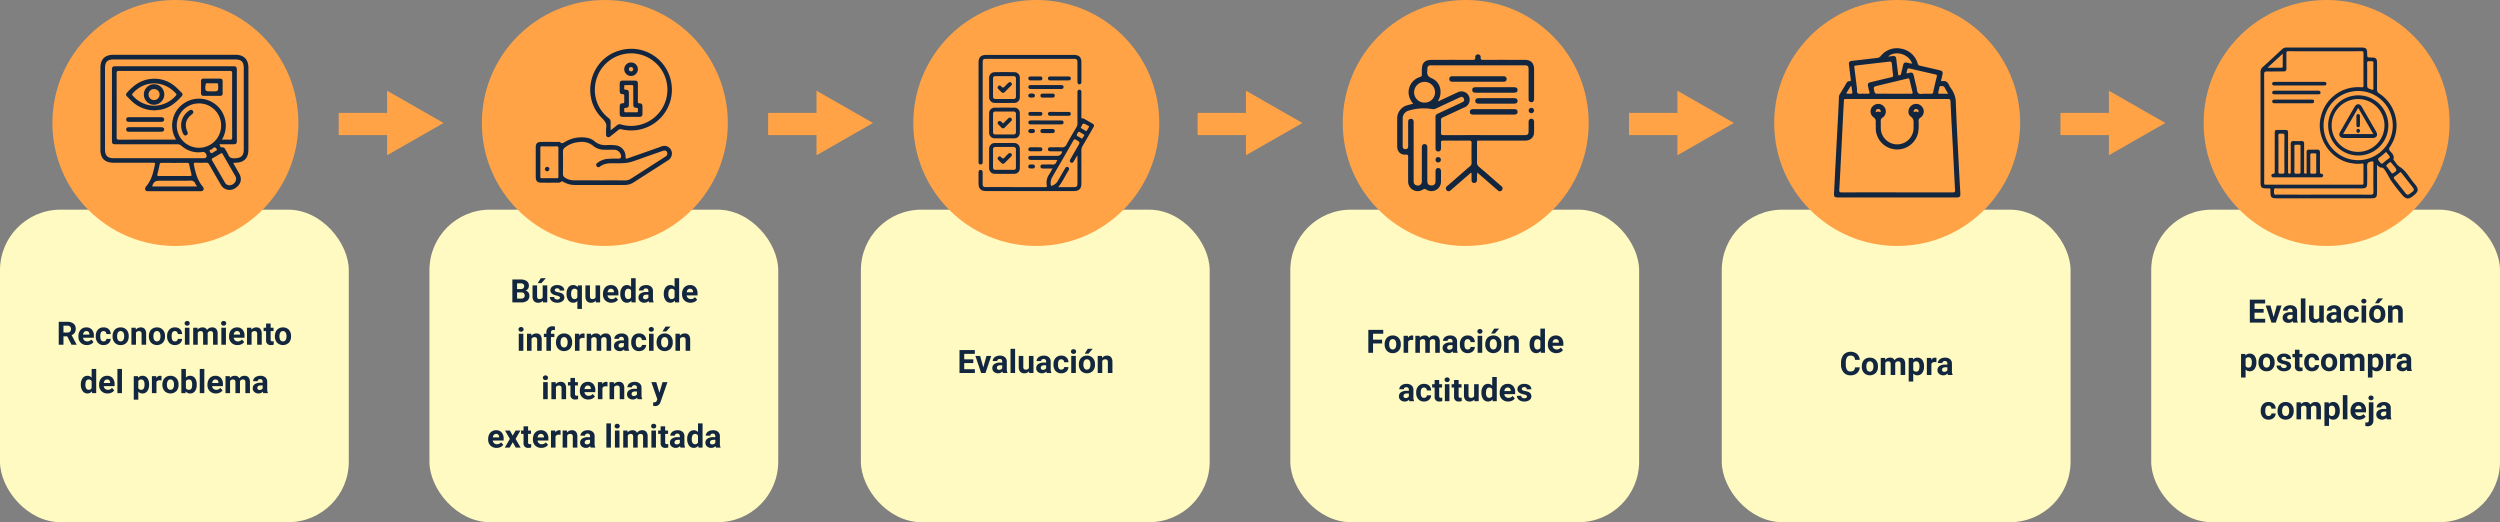 <svg xmlns="http://www.w3.org/2000/svg" xmlns:xlink="http://www.w3.org/1999/xlink" width="1240" height="259" viewBox="0 0 1240 259">
  <rect x="0" y="0" width="1240" height="259" fill="#808080" stroke="none"/>
  <defs>
    <clipPath id="clip-path">
      <rect id="Rectángulo_378824" data-name="Rectángulo 378824" width="73.398" height="67.659" fill="#12263f"/>
    </clipPath>
    <clipPath id="clip-path-2">
      <rect id="Rectángulo_378825" data-name="Rectángulo 378825" width="67.548" height="67.516" fill="#12263f"/>
    </clipPath>
    <clipPath id="clip-path-3">
      <rect id="Rectángulo_378826" data-name="Rectángulo 378826" width="57.302" height="67.516" fill="#12263f"/>
    </clipPath>
    <clipPath id="clip-path-4">
      <rect id="Rectángulo_378827" data-name="Rectángulo 378827" width="67.923" height="67.866" fill="#12263f"/>
    </clipPath>
    <clipPath id="clip-path-5">
      <rect id="Rectángulo_378828" data-name="Rectángulo 378828" width="62.679" height="74.016" fill="#12263f"/>
    </clipPath>
    <clipPath id="clip-path-6">
      <rect id="Rectángulo_378829" data-name="Rectángulo 378829" width="77.95" height="74.872" fill="#12263f"/>
    </clipPath>
  </defs>
  <g id="Grupo_1073810" data-name="Grupo 1073810" transform="translate(-180 -1761)">
    <rect id="Rectángulo_378818" data-name="Rectángulo 378818" width="173" height="155" rx="30" transform="translate(180 1865)" fill="#fffac1"/>
    <path id="Trazado_615989" data-name="Trazado 615989" d="M7.594,10.836H5.727V15H3.383V3.625H7.609a4.778,4.778,0,0,1,3.109.9,3.1,3.1,0,0,1,1.094,2.539A3.5,3.5,0,0,1,11.309,9a3.437,3.437,0,0,1-1.527,1.238l2.461,4.648V15H9.727Zm-1.867-1.9H7.617a1.936,1.936,0,0,0,1.367-.449A1.606,1.606,0,0,0,9.469,7.25a1.719,1.719,0,0,0-.457-1.266,1.9,1.9,0,0,0-1.4-.461H5.727Zm11.609,6.219a4.15,4.15,0,0,1-3.027-1.141,4.054,4.054,0,0,1-1.168-3.039v-.219a5.106,5.106,0,0,1,.492-2.277,3.612,3.612,0,0,1,1.395-1.547,3.914,3.914,0,0,1,2.059-.543,3.508,3.508,0,0,1,2.73,1.094,4.444,4.444,0,0,1,1,3.1v.922H15.43a2.1,2.1,0,0,0,.66,1.328,2,2,0,0,0,1.395.5,2.437,2.437,0,0,0,2.039-.945l1.109,1.242a3.389,3.389,0,0,1-1.375,1.121A4.511,4.511,0,0,1,17.336,15.156Zm-.258-6.945a1.411,1.411,0,0,0-1.09.455,2.357,2.357,0,0,0-.535,1.3h3.141V9.788a1.681,1.681,0,0,0-.406-1.165A1.456,1.456,0,0,0,17.078,8.211Zm8.531,5.125a1.481,1.481,0,0,0,1.016-.344,1.2,1.2,0,0,0,.406-.914h2.117a2.9,2.9,0,0,1-.469,1.574,3.093,3.093,0,0,1-1.262,1.109,3.949,3.949,0,0,1-1.77.395A3.67,3.67,0,0,1,22.789,14a4.56,4.56,0,0,1-1.047-3.184v-.148a4.508,4.508,0,0,1,1.039-3.117,3.627,3.627,0,0,1,2.852-1.164,3.555,3.555,0,0,1,2.543.9,3.2,3.2,0,0,1,.973,2.4H27.031a1.551,1.551,0,0,0-.406-1.072,1.51,1.51,0,0,0-2.223.163,3.333,3.333,0,0,0-.4,1.866v.235a3.375,3.375,0,0,0,.4,1.878A1.377,1.377,0,0,0,25.609,13.336ZM30.086,10.7a5.013,5.013,0,0,1,.484-2.242A3.546,3.546,0,0,1,31.965,6.93a4.069,4.069,0,0,1,2.113-.539,3.849,3.849,0,0,1,2.793,1.047,4.2,4.2,0,0,1,1.207,2.844l.016.578a4.418,4.418,0,0,1-1.086,3.121,3.775,3.775,0,0,1-2.914,1.176,3.793,3.793,0,0,1-2.918-1.172,4.5,4.5,0,0,1-1.09-3.187Zm2.258.16A3.16,3.16,0,0,0,32.8,12.7a1.628,1.628,0,0,0,2.578.008,3.457,3.457,0,0,0,.461-2.015,3.128,3.128,0,0,0-.461-1.831,1.5,1.5,0,0,0-1.3-.649,1.474,1.474,0,0,0-1.281.646A3.516,3.516,0,0,0,32.344,10.856Zm9.219-4.309.07.977a2.951,2.951,0,0,1,2.43-1.133,2.453,2.453,0,0,1,2,.789,3.682,3.682,0,0,1,.672,2.359V15H44.477V9.594a1.465,1.465,0,0,0-.312-1.043,1.4,1.4,0,0,0-1.039-.324,1.553,1.553,0,0,0-1.43.813V15H39.438V6.547ZM48.094,10.7a5.013,5.013,0,0,1,.484-2.242A3.546,3.546,0,0,1,49.973,6.93a4.069,4.069,0,0,1,2.113-.539,3.849,3.849,0,0,1,2.793,1.047,4.2,4.2,0,0,1,1.207,2.844l.016.578a4.418,4.418,0,0,1-1.086,3.121,4.209,4.209,0,0,1-5.832,0,4.5,4.5,0,0,1-1.09-3.187Zm2.258.16A3.16,3.16,0,0,0,50.8,12.7a1.628,1.628,0,0,0,2.578.008,3.457,3.457,0,0,0,.461-2.015,3.128,3.128,0,0,0-.461-1.831,1.5,1.5,0,0,0-1.3-.649,1.474,1.474,0,0,0-1.281.646A3.516,3.516,0,0,0,50.352,10.856Zm10.656,2.48a1.481,1.481,0,0,0,1.016-.344,1.2,1.2,0,0,0,.406-.914h2.117a2.9,2.9,0,0,1-.469,1.574,3.093,3.093,0,0,1-1.262,1.109,3.949,3.949,0,0,1-1.77.395A3.67,3.67,0,0,1,58.188,14a4.56,4.56,0,0,1-1.047-3.184v-.148A4.508,4.508,0,0,1,58.18,7.555a3.627,3.627,0,0,1,2.852-1.164,3.555,3.555,0,0,1,2.543.9,3.2,3.2,0,0,1,.973,2.4H62.43a1.551,1.551,0,0,0-.406-1.072,1.51,1.51,0,0,0-2.223.163,3.333,3.333,0,0,0-.4,1.866v.235a3.375,3.375,0,0,0,.4,1.878A1.377,1.377,0,0,0,61.008,13.336ZM68.219,15H65.953V6.547h2.266ZM65.82,4.359a1.112,1.112,0,0,1,.34-.836,1.465,1.465,0,0,1,1.848,0,1.105,1.105,0,0,1,.344.836A1.108,1.108,0,0,1,68,5.2a1.448,1.448,0,0,1-1.836,0A1.108,1.108,0,0,1,65.82,4.359ZM72.2,6.547l.07.945a2.971,2.971,0,0,1,2.43-1.1A2.255,2.255,0,0,1,76.938,7.68a2.9,2.9,0,0,1,2.539-1.289,2.521,2.521,0,0,1,2.047.8A3.681,3.681,0,0,1,82.2,9.6V15H79.93V9.609a1.61,1.61,0,0,0-.281-1.051,1.246,1.246,0,0,0-.992-.332A1.409,1.409,0,0,0,77.25,9.2l.008,5.8H75V9.617a1.59,1.59,0,0,0-.289-1.062,1.259,1.259,0,0,0-.984-.328,1.463,1.463,0,0,0-1.391.8V15H70.078V6.547ZM86.313,15H84.047V6.547h2.266Zm-2.4-10.641a1.112,1.112,0,0,1,.34-.836,1.465,1.465,0,0,1,1.848,0,1.105,1.105,0,0,1,.344.836A1.108,1.108,0,0,1,86.1,5.2a1.448,1.448,0,0,1-1.836,0A1.108,1.108,0,0,1,83.914,4.359Zm8.148,10.8a4.15,4.15,0,0,1-3.027-1.141,4.054,4.054,0,0,1-1.168-3.039v-.219a5.106,5.106,0,0,1,.492-2.277,3.612,3.612,0,0,1,1.395-1.547,3.914,3.914,0,0,1,2.059-.543,3.508,3.508,0,0,1,2.73,1.094,4.444,4.444,0,0,1,1,3.1v.922H90.156a2.1,2.1,0,0,0,.66,1.328,2,2,0,0,0,1.395.5,2.437,2.437,0,0,0,2.039-.945l1.109,1.242a3.389,3.389,0,0,1-1.375,1.121A4.511,4.511,0,0,1,92.063,15.156ZM91.8,8.211a1.411,1.411,0,0,0-1.09.455,2.357,2.357,0,0,0-.535,1.3H93.32V9.788a1.681,1.681,0,0,0-.406-1.165A1.456,1.456,0,0,0,91.8,8.211ZM98.9,6.547l.07.977a2.951,2.951,0,0,1,2.43-1.133,2.453,2.453,0,0,1,2,.789,3.682,3.682,0,0,1,.672,2.359V15h-2.258V9.594a1.465,1.465,0,0,0-.312-1.043,1.4,1.4,0,0,0-1.039-.324,1.553,1.553,0,0,0-1.43.813V15H96.773V6.547Zm9.586-2.078V6.547h1.445V8.2h-1.445v4.219a1.007,1.007,0,0,0,.18.672.9.9,0,0,0,.688.2,3.6,3.6,0,0,0,.664-.055v1.711a4.648,4.648,0,0,1-1.367.2,2.156,2.156,0,0,1-2.422-2.4V8.2h-1.234V6.547h1.234V4.469ZM110.6,10.7a5.013,5.013,0,0,1,.484-2.242A3.546,3.546,0,0,1,112.48,6.93a4.069,4.069,0,0,1,2.113-.539,3.849,3.849,0,0,1,2.793,1.047,4.2,4.2,0,0,1,1.207,2.844l.016.578a4.418,4.418,0,0,1-1.086,3.121,4.209,4.209,0,0,1-5.832,0A4.5,4.5,0,0,1,110.6,10.8Zm2.258.16a3.16,3.16,0,0,0,.453,1.843,1.628,1.628,0,0,0,2.578.008,3.457,3.457,0,0,0,.461-2.015,3.128,3.128,0,0,0-.461-1.831,1.5,1.5,0,0,0-1.3-.649,1.474,1.474,0,0,0-1.281.646A3.516,3.516,0,0,0,112.859,10.856ZM14.352,34.711a5.094,5.094,0,0,1,.887-3.148,2.877,2.877,0,0,1,2.426-1.172,2.589,2.589,0,0,1,2.039.922V27h2.266V39H19.93l-.109-.9a2.657,2.657,0,0,1-2.172,1.055,2.869,2.869,0,0,1-2.395-1.176A5.258,5.258,0,0,1,14.352,34.711Zm2.258.168a3.337,3.337,0,0,0,.414,1.823,1.349,1.349,0,0,0,1.2.634,1.511,1.511,0,0,0,1.477-.884V33.111a1.489,1.489,0,0,0-1.461-.884Q16.609,32.227,16.609,34.879Zm11,4.277a4.15,4.15,0,0,1-3.027-1.141,4.054,4.054,0,0,1-1.168-3.039v-.219a5.106,5.106,0,0,1,.492-2.277A3.612,3.612,0,0,1,25.3,30.934a3.914,3.914,0,0,1,2.059-.543,3.508,3.508,0,0,1,2.73,1.094,4.444,4.444,0,0,1,1,3.1v.922H25.7a2.1,2.1,0,0,0,.66,1.328,2,2,0,0,0,1.395.5,2.437,2.437,0,0,0,2.039-.945l1.109,1.242a3.389,3.389,0,0,1-1.375,1.121A4.511,4.511,0,0,1,27.609,39.156Zm-.258-6.945a1.411,1.411,0,0,0-1.09.455,2.357,2.357,0,0,0-.535,1.3h3.141v-.181a1.681,1.681,0,0,0-.406-1.165A1.456,1.456,0,0,0,27.352,32.211ZM34.75,39H32.484V27H34.75ZM48.2,34.852a5.07,5.07,0,0,1-.887,3.129,2.843,2.843,0,0,1-2.395,1.176,2.633,2.633,0,0,1-2.07-.891V42.25H40.594v-11.7h2.094l.078.828a2.654,2.654,0,0,1,2.141-.984,2.862,2.862,0,0,1,2.43,1.156,5.207,5.207,0,0,1,.867,3.188Zm-2.258-.164a3.327,3.327,0,0,0-.418-1.82,1.361,1.361,0,0,0-1.215-.641,1.478,1.478,0,0,0-1.461.813V36.5a1.5,1.5,0,0,0,1.477.836Q45.945,37.336,45.945,34.688Zm8.406-2.023a6.134,6.134,0,0,0-.812-.062,1.654,1.654,0,0,0-1.68.867V39H49.6V30.547h2.133l.063,1.008a2.092,2.092,0,0,1,1.883-1.164,2.366,2.366,0,0,1,.7.1ZM54.8,34.7a5.013,5.013,0,0,1,.484-2.242,3.546,3.546,0,0,1,1.395-1.523,4.069,4.069,0,0,1,2.113-.539,3.849,3.849,0,0,1,2.793,1.047A4.2,4.2,0,0,1,62.8,34.281l.016.578a4.418,4.418,0,0,1-1.086,3.121,4.209,4.209,0,0,1-5.832,0A4.5,4.5,0,0,1,54.8,34.8Zm2.258.16a3.16,3.16,0,0,0,.453,1.843,1.628,1.628,0,0,0,2.578.008,3.457,3.457,0,0,0,.461-2.015,3.128,3.128,0,0,0-.461-1.831,1.5,1.5,0,0,0-1.3-.649,1.474,1.474,0,0,0-1.281.646A3.516,3.516,0,0,0,57.063,34.856Zm14.758,0a5.119,5.119,0,0,1-.867,3.168,2.872,2.872,0,0,1-2.422,1.137,2.639,2.639,0,0,1-2.2-1.055l-.1.9H64.2V27h2.258v4.3a2.571,2.571,0,0,1,2.055-.914,2.9,2.9,0,0,1,2.426,1.137,5.126,5.126,0,0,1,.879,3.2Zm-2.258-.164a3.363,3.363,0,0,0-.406-1.871,1.374,1.374,0,0,0-1.211-.59,1.489,1.489,0,0,0-1.484.883v3.336a1.509,1.509,0,0,0,1.5.891A1.394,1.394,0,0,0,69.4,36.258,5.562,5.562,0,0,0,69.563,34.688ZM75.594,39H73.328V27h2.266Zm5.75.156a4.15,4.15,0,0,1-3.027-1.141,4.054,4.054,0,0,1-1.168-3.039v-.219a5.106,5.106,0,0,1,.492-2.277,3.612,3.612,0,0,1,1.395-1.547,3.914,3.914,0,0,1,2.059-.543,3.508,3.508,0,0,1,2.73,1.094,4.444,4.444,0,0,1,1,3.1v.922H79.438a2.1,2.1,0,0,0,.66,1.328,2,2,0,0,0,1.395.5,2.437,2.437,0,0,0,2.039-.945l1.109,1.242a3.389,3.389,0,0,1-1.375,1.121A4.511,4.511,0,0,1,81.344,39.156Zm-.258-6.945a1.411,1.411,0,0,0-1.09.455,2.357,2.357,0,0,0-.535,1.3H82.6v-.181a1.681,1.681,0,0,0-.406-1.165A1.456,1.456,0,0,0,81.086,32.211Zm7.133-1.664.07.945a2.971,2.971,0,0,1,2.43-1.1,2.255,2.255,0,0,1,2.242,1.289A2.9,2.9,0,0,1,95.5,30.391a2.521,2.521,0,0,1,2.047.8,3.681,3.681,0,0,1,.672,2.41V39H95.953V33.609a1.61,1.61,0,0,0-.281-1.051,1.246,1.246,0,0,0-.992-.332,1.409,1.409,0,0,0-1.406.969l.008,5.8H91.023V33.617a1.59,1.59,0,0,0-.289-1.062,1.259,1.259,0,0,0-.984-.328,1.463,1.463,0,0,0-1.391.8V39H86.1V30.547ZM104.852,39a2.507,2.507,0,0,1-.227-.758,2.732,2.732,0,0,1-2.133.914,3,3,0,0,1-2.059-.719,2.312,2.312,0,0,1-.816-1.812,2.389,2.389,0,0,1,1-2.062,4.915,4.915,0,0,1,2.879-.727h1.039v-.484a1.393,1.393,0,0,0-.3-.937,1.183,1.183,0,0,0-.949-.352,1.345,1.345,0,0,0-.895.273.929.929,0,0,0-.324.75H99.8a2.268,2.268,0,0,1,.453-1.359,3,3,0,0,1,1.281-.98,4.669,4.669,0,0,1,1.859-.355,3.689,3.689,0,0,1,2.48.785,2.747,2.747,0,0,1,.918,2.207v3.664a4.041,4.041,0,0,0,.336,1.82V39Zm-1.867-1.57a1.945,1.945,0,0,0,.922-.223,1.462,1.462,0,0,0,.625-.6V35.156h-.844q-1.7,0-1.8,1.172l-.008.133a.9.9,0,0,0,.3.7A1.153,1.153,0,0,0,102.984,37.43Z" transform="translate(205.75 1917)" fill="#12263f"/>
    <rect id="Rectángulo_378819" data-name="Rectángulo 378819" width="173" height="155" rx="30" transform="translate(393 1865)" fill="#fffac1"/>
    <path id="Trazado_615990" data-name="Trazado 615990" d="M14.129,15V3.625h3.984a5.232,5.232,0,0,1,3.141.793,2.712,2.712,0,0,1,1.07,2.324,2.57,2.57,0,0,1-.43,1.473,2.482,2.482,0,0,1-1.2.934,2.4,2.4,0,0,1,1.379.883,2.61,2.61,0,0,1,.5,1.625,3,3,0,0,1-1.047,2.484A4.713,4.713,0,0,1,18.551,15Zm2.344-4.953v3.07H18.48a1.938,1.938,0,0,0,1.293-.395,1.353,1.353,0,0,0,.465-1.09,1.428,1.428,0,0,0-1.617-1.586Zm0-1.656h1.734q1.773-.031,1.773-1.414a1.307,1.307,0,0,0-.449-1.113,2.363,2.363,0,0,0-1.418-.34H16.473Zm12.781,5.75a2.831,2.831,0,0,1-2.312,1.016,2.67,2.67,0,0,1-2.074-.781,3.335,3.335,0,0,1-.73-2.289V6.547h2.258v5.467q0,1.322,1.2,1.322a1.63,1.63,0,0,0,1.578-.8V6.547h2.266V15H29.316ZM28.246,3h2.461L28.543,5.422H26.707Zm9.477,9.664a.727.727,0,0,0-.41-.652A4.659,4.659,0,0,0,36,11.586q-3.016-.633-3.016-2.562a2.323,2.323,0,0,1,.934-1.879,3.766,3.766,0,0,1,2.441-.754,4.053,4.053,0,0,1,2.574.758,2.388,2.388,0,0,1,.965,1.969H37.637a1.092,1.092,0,0,0-.312-.8A1.322,1.322,0,0,0,36.348,8a1.351,1.351,0,0,0-.883.258.814.814,0,0,0-.312.656.7.7,0,0,0,.355.605,3.657,3.657,0,0,0,1.2.4,9.8,9.8,0,0,1,1.422.379,2.336,2.336,0,0,1,1.789,2.273,2.2,2.2,0,0,1-.992,1.871,4.28,4.28,0,0,1-2.562.715,4.47,4.47,0,0,1-1.887-.379,3.166,3.166,0,0,1-1.293-1.039,2.414,2.414,0,0,1-.469-1.426h2.141a1.179,1.179,0,0,0,.445.922,1.766,1.766,0,0,0,1.109.32,1.635,1.635,0,0,0,.98-.246A.766.766,0,0,0,37.723,12.664Zm3.3-1.969a5.053,5.053,0,0,1,.887-3.148A2.9,2.9,0,0,1,44.34,6.391,2.6,2.6,0,0,1,46.5,7.43l.148-.883h1.984v11.7H46.371V14.273a2.6,2.6,0,0,1-2.047.883,2.878,2.878,0,0,1-2.406-1.172A5.3,5.3,0,0,1,41.02,10.7Zm2.258.16A3.314,3.314,0,0,0,43.7,12.7a1.363,1.363,0,0,0,1.2.634,1.518,1.518,0,0,0,1.469-.829v-3.5a1.506,1.506,0,0,0-1.453-.8,1.38,1.38,0,0,0-1.211.634A3.661,3.661,0,0,0,43.277,10.856Zm12.2,3.285a2.831,2.831,0,0,1-2.312,1.016,2.67,2.67,0,0,1-2.074-.781,3.335,3.335,0,0,1-.73-2.289V6.547h2.258v5.467q0,1.322,1.2,1.322a1.63,1.63,0,0,0,1.578-.8V6.547H57.66V15H55.535Zm7.781,1.016a4.15,4.15,0,0,1-3.027-1.141,4.054,4.054,0,0,1-1.168-3.039v-.219a5.106,5.106,0,0,1,.492-2.277,3.612,3.612,0,0,1,1.395-1.547A3.914,3.914,0,0,1,63,6.391a3.508,3.508,0,0,1,2.73,1.094,4.444,4.444,0,0,1,1,3.1v.922H61.348a2.1,2.1,0,0,0,.66,1.328,2,2,0,0,0,1.395.5,2.437,2.437,0,0,0,2.039-.945l1.109,1.242a3.389,3.389,0,0,1-1.375,1.121A4.511,4.511,0,0,1,63.254,15.156ZM63,8.211a1.411,1.411,0,0,0-1.09.455,2.357,2.357,0,0,0-.535,1.3h3.141V9.788a1.681,1.681,0,0,0-.406-1.165A1.456,1.456,0,0,0,63,8.211Zm4.664,2.5a5.094,5.094,0,0,1,.887-3.148,2.877,2.877,0,0,1,2.426-1.172,2.589,2.589,0,0,1,2.039.922V3h2.266V15H73.238l-.109-.9a2.657,2.657,0,0,1-2.172,1.055,2.869,2.869,0,0,1-2.395-1.176A5.258,5.258,0,0,1,67.66,10.711Zm2.258.168a3.337,3.337,0,0,0,.414,1.823,1.349,1.349,0,0,0,1.2.634,1.511,1.511,0,0,0,1.477-.884V9.111a1.489,1.489,0,0,0-1.461-.884Q69.918,8.227,69.918,10.879ZM81.926,15a2.507,2.507,0,0,1-.227-.758,2.732,2.732,0,0,1-2.133.914,3,3,0,0,1-2.059-.719,2.312,2.312,0,0,1-.816-1.812,2.389,2.389,0,0,1,1-2.062,4.915,4.915,0,0,1,2.879-.727h1.039V9.352a1.393,1.393,0,0,0-.3-.937,1.183,1.183,0,0,0-.949-.352,1.345,1.345,0,0,0-.895.273.929.929,0,0,0-.324.75H76.879a2.268,2.268,0,0,1,.453-1.359,3,3,0,0,1,1.281-.98,4.669,4.669,0,0,1,1.859-.355,3.689,3.689,0,0,1,2.48.785,2.747,2.747,0,0,1,.918,2.207v3.664a4.041,4.041,0,0,0,.336,1.82V15Zm-1.867-1.57a1.945,1.945,0,0,0,.922-.223,1.462,1.462,0,0,0,.625-.6V11.156h-.844q-1.7,0-1.8,1.172l-.008.133a.9.9,0,0,0,.3.7A1.153,1.153,0,0,0,80.059,13.43Zm9.18-2.719a5.094,5.094,0,0,1,.887-3.148,2.877,2.877,0,0,1,2.426-1.172,2.589,2.589,0,0,1,2.039.922V3h2.266V15H94.816l-.109-.9a2.657,2.657,0,0,1-2.172,1.055,2.869,2.869,0,0,1-2.395-1.176A5.258,5.258,0,0,1,89.238,10.711Zm2.258.168A3.337,3.337,0,0,0,91.91,12.7a1.349,1.349,0,0,0,1.2.634,1.511,1.511,0,0,0,1.477-.884V9.111a1.489,1.489,0,0,0-1.461-.884Q91.5,8.227,91.5,10.879Zm11,4.277a4.15,4.15,0,0,1-3.027-1.141A4.054,4.054,0,0,1,98.3,10.977v-.219a5.106,5.106,0,0,1,.492-2.277,3.612,3.612,0,0,1,1.395-1.547,3.914,3.914,0,0,1,2.059-.543,3.508,3.508,0,0,1,2.73,1.094,4.444,4.444,0,0,1,1,3.1v.922H100.59a2.1,2.1,0,0,0,.66,1.328,2,2,0,0,0,1.395.5,2.437,2.437,0,0,0,2.039-.945l1.109,1.242a3.389,3.389,0,0,1-1.375,1.121A4.511,4.511,0,0,1,102.5,15.156Zm-.258-6.945a1.411,1.411,0,0,0-1.09.455,2.357,2.357,0,0,0-.535,1.3h3.141V9.788a1.681,1.681,0,0,0-.406-1.165A1.456,1.456,0,0,0,102.238,8.211ZM19.578,39H17.313V30.547h2.266Zm-2.4-10.641a1.112,1.112,0,0,1,.34-.836,1.465,1.465,0,0,1,1.848,0,1.193,1.193,0,0,1,0,1.68,1.448,1.448,0,0,1-1.836,0A1.108,1.108,0,0,1,17.18,28.359Zm6.336,2.188.07.977a2.951,2.951,0,0,1,2.43-1.133,2.453,2.453,0,0,1,2,.789,3.682,3.682,0,0,1,.672,2.359V39H26.43V33.594a1.465,1.465,0,0,0-.312-1.043,1.4,1.4,0,0,0-1.039-.324,1.553,1.553,0,0,0-1.43.813V39H21.391V30.547ZM31.016,39V32.2H29.758V30.547h1.258v-.719a2.918,2.918,0,0,1,.816-2.207,3.162,3.162,0,0,1,2.285-.785,5.278,5.278,0,0,1,1.148.156l-.023,1.75a2.878,2.878,0,0,0-.687-.07q-1.273,0-1.273,1.2v.68h1.68V32.2h-1.68V39Zm4.766-4.3a5.013,5.013,0,0,1,.484-2.242A3.546,3.546,0,0,1,37.66,30.93a4.069,4.069,0,0,1,2.113-.539,3.849,3.849,0,0,1,2.793,1.047,4.2,4.2,0,0,1,1.207,2.844l.016.578A4.418,4.418,0,0,1,42.7,37.98a4.209,4.209,0,0,1-5.832,0,4.5,4.5,0,0,1-1.09-3.187Zm2.258.16a3.16,3.16,0,0,0,.453,1.843,1.628,1.628,0,0,0,2.578.008,3.457,3.457,0,0,0,.461-2.015,3.128,3.128,0,0,0-.461-1.831,1.5,1.5,0,0,0-1.3-.649,1.474,1.474,0,0,0-1.281.646A3.516,3.516,0,0,0,38.039,34.856ZM49.93,32.664a6.134,6.134,0,0,0-.812-.062,1.654,1.654,0,0,0-1.68.867V39H45.18V30.547h2.133l.063,1.008a2.092,2.092,0,0,1,1.883-1.164,2.366,2.366,0,0,1,.7.1Zm3.2-2.117.07.945a2.971,2.971,0,0,1,2.43-1.1,2.255,2.255,0,0,1,2.242,1.289,2.9,2.9,0,0,1,2.539-1.289,2.521,2.521,0,0,1,2.047.8,3.681,3.681,0,0,1,.672,2.41V39H60.867V33.609a1.61,1.61,0,0,0-.281-1.051,1.246,1.246,0,0,0-.992-.332,1.409,1.409,0,0,0-1.406.969L58.2,39H55.938V33.617a1.59,1.59,0,0,0-.289-1.062,1.259,1.259,0,0,0-.984-.328,1.463,1.463,0,0,0-1.391.8V39H51.016V30.547ZM69.766,39a2.507,2.507,0,0,1-.227-.758,2.732,2.732,0,0,1-2.133.914,3,3,0,0,1-2.059-.719,2.312,2.312,0,0,1-.816-1.812,2.389,2.389,0,0,1,1-2.062,4.915,4.915,0,0,1,2.879-.727h1.039v-.484a1.393,1.393,0,0,0-.3-.937,1.183,1.183,0,0,0-.949-.352,1.345,1.345,0,0,0-.895.273.929.929,0,0,0-.324.75H64.719a2.268,2.268,0,0,1,.453-1.359,3,3,0,0,1,1.281-.98,4.669,4.669,0,0,1,1.859-.355,3.689,3.689,0,0,1,2.48.785,2.747,2.747,0,0,1,.918,2.207v3.664a4.041,4.041,0,0,0,.336,1.82V39ZM67.9,37.43a1.945,1.945,0,0,0,.922-.223,1.462,1.462,0,0,0,.625-.6V35.156H68.6q-1.7,0-1.8,1.172l-.008.133a.9.9,0,0,0,.3.7A1.153,1.153,0,0,0,67.9,37.43Zm9.063-.094a1.481,1.481,0,0,0,1.016-.344,1.2,1.2,0,0,0,.406-.914H80.5a2.9,2.9,0,0,1-.469,1.574,3.093,3.093,0,0,1-1.262,1.109,3.949,3.949,0,0,1-1.77.395A3.67,3.67,0,0,1,74.141,38a4.56,4.56,0,0,1-1.047-3.184v-.148a4.508,4.508,0,0,1,1.039-3.117,3.627,3.627,0,0,1,2.852-1.164,3.555,3.555,0,0,1,2.543.9,3.2,3.2,0,0,1,.973,2.4H78.383a1.551,1.551,0,0,0-.406-1.072,1.51,1.51,0,0,0-2.223.163,3.333,3.333,0,0,0-.4,1.866v.235a3.375,3.375,0,0,0,.4,1.878A1.377,1.377,0,0,0,76.961,37.336ZM84.172,39H81.906V30.547h2.266Zm-2.4-10.641a1.112,1.112,0,0,1,.34-.836,1.465,1.465,0,0,1,1.848,0,1.193,1.193,0,0,1,0,1.68,1.448,1.448,0,0,1-1.836,0A1.108,1.108,0,0,1,81.773,28.359ZM85.68,34.7a5.013,5.013,0,0,1,.484-2.242,3.546,3.546,0,0,1,1.395-1.523,4.069,4.069,0,0,1,2.113-.539,3.849,3.849,0,0,1,2.793,1.047,4.2,4.2,0,0,1,1.207,2.844l.016.578A4.418,4.418,0,0,1,92.6,37.98a4.209,4.209,0,0,1-5.832,0A4.5,4.5,0,0,1,85.68,34.8Zm2.258.16a3.16,3.16,0,0,0,.453,1.843,1.628,1.628,0,0,0,2.578.008,3.457,3.457,0,0,0,.461-2.015,3.128,3.128,0,0,0-.461-1.831,1.5,1.5,0,0,0-1.3-.649,1.474,1.474,0,0,0-1.281.646A3.516,3.516,0,0,0,87.938,34.856ZM90.117,27h2.461l-2.164,2.422H88.578Zm7.039,3.547.07.977a2.951,2.951,0,0,1,2.43-1.133,2.453,2.453,0,0,1,2,.789,3.682,3.682,0,0,1,.672,2.359V39H100.07V33.594a1.465,1.465,0,0,0-.312-1.043,1.4,1.4,0,0,0-1.039-.324,1.553,1.553,0,0,0-1.43.813V39H95.031V30.547ZM31.676,63H29.41V54.547h2.266Zm-2.4-10.641a1.112,1.112,0,0,1,.34-.836,1.465,1.465,0,0,1,1.848,0,1.193,1.193,0,0,1,0,1.68,1.448,1.448,0,0,1-1.836,0A1.108,1.108,0,0,1,29.277,52.359Zm6.336,2.188.07.977a2.951,2.951,0,0,1,2.43-1.133,2.453,2.453,0,0,1,2,.789,3.682,3.682,0,0,1,.672,2.359V63H38.527V57.594a1.465,1.465,0,0,0-.312-1.043,1.4,1.4,0,0,0-1.039-.324,1.553,1.553,0,0,0-1.43.813V63H33.488V54.547ZM45.2,52.469v2.078h1.445V56.2H45.2v4.219a1.007,1.007,0,0,0,.18.672.9.9,0,0,0,.688.2,3.6,3.6,0,0,0,.664-.055v1.711a4.648,4.648,0,0,1-1.367.2,2.156,2.156,0,0,1-2.422-2.4V56.2H41.707V54.547h1.234V52.469Zm6.594,10.688a4.15,4.15,0,0,1-3.027-1.141A4.054,4.054,0,0,1,47.6,58.977v-.219a5.106,5.106,0,0,1,.492-2.277,3.612,3.612,0,0,1,1.395-1.547,3.914,3.914,0,0,1,2.059-.543,3.508,3.508,0,0,1,2.73,1.094,4.444,4.444,0,0,1,1,3.1v.922H49.887a2.1,2.1,0,0,0,.66,1.328,2,2,0,0,0,1.395.5,2.437,2.437,0,0,0,2.039-.945l1.109,1.242a3.389,3.389,0,0,1-1.375,1.121A4.511,4.511,0,0,1,51.793,63.156Zm-.258-6.945a1.411,1.411,0,0,0-1.09.455,2.357,2.357,0,0,0-.535,1.3h3.141v-.181a1.681,1.681,0,0,0-.406-1.165A1.456,1.456,0,0,0,51.535,56.211Zm9.766.453a6.134,6.134,0,0,0-.812-.062,1.654,1.654,0,0,0-1.68.867V63H56.551V54.547h2.133l.063,1.008a2.092,2.092,0,0,1,1.883-1.164,2.366,2.366,0,0,1,.7.1Zm3.164-2.117.07.977a2.951,2.951,0,0,1,2.43-1.133,2.453,2.453,0,0,1,2,.789,3.682,3.682,0,0,1,.672,2.359V63H67.379V57.594a1.465,1.465,0,0,0-.312-1.043,1.4,1.4,0,0,0-1.039-.324,1.553,1.553,0,0,0-1.43.813V63H62.34V54.547ZM76.246,63a2.507,2.507,0,0,1-.227-.758,2.732,2.732,0,0,1-2.133.914,3,3,0,0,1-2.059-.719,2.312,2.312,0,0,1-.816-1.812,2.389,2.389,0,0,1,1-2.062,4.915,4.915,0,0,1,2.879-.727h1.039v-.484a1.393,1.393,0,0,0-.3-.937,1.183,1.183,0,0,0-.949-.352,1.345,1.345,0,0,0-.895.273.929.929,0,0,0-.324.75H71.2a2.268,2.268,0,0,1,.453-1.359,3,3,0,0,1,1.281-.98,4.669,4.669,0,0,1,1.859-.355,3.689,3.689,0,0,1,2.48.785,2.747,2.747,0,0,1,.918,2.207v3.664a4.041,4.041,0,0,0,.336,1.82V63Zm-1.867-1.57a1.945,1.945,0,0,0,.922-.223,1.462,1.462,0,0,0,.625-.6V59.156h-.844q-1.7,0-1.8,1.172l-.008.133a.9.9,0,0,0,.3.7A1.153,1.153,0,0,0,74.379,61.43ZM87.066,59.8l1.563-5.258h2.422l-3.4,9.766-.187.445a2.577,2.577,0,0,1-2.5,1.656,3.552,3.552,0,0,1-1-.148V64.555l.344.008a1.857,1.857,0,0,0,.957-.2,1.283,1.283,0,0,0,.5-.648l.266-.7-2.961-8.477H85.5ZM6.328,87.156A4.15,4.15,0,0,1,3.3,86.016a4.054,4.054,0,0,1-1.168-3.039v-.219a5.106,5.106,0,0,1,.492-2.277A3.612,3.612,0,0,1,4.02,78.934a3.914,3.914,0,0,1,2.059-.543,3.508,3.508,0,0,1,2.73,1.094,4.444,4.444,0,0,1,1,3.1v.922H4.422a2.1,2.1,0,0,0,.66,1.328,2,2,0,0,0,1.395.5,2.437,2.437,0,0,0,2.039-.945l1.109,1.242A3.389,3.389,0,0,1,8.25,86.754,4.511,4.511,0,0,1,6.328,87.156ZM6.07,80.211a1.411,1.411,0,0,0-1.09.455,2.357,2.357,0,0,0-.535,1.3H7.586v-.181a1.681,1.681,0,0,0-.406-1.165A1.456,1.456,0,0,0,6.07,80.211Zm8.234.859,1.422-2.523h2.414l-2.406,4.141L18.242,87H15.82l-1.508-2.656L12.813,87h-2.43l2.508-4.312-2.4-4.141h2.422Zm7.625-4.6v2.078h1.445V80.2H21.93v4.219a1.007,1.007,0,0,0,.18.672.9.9,0,0,0,.688.2,3.6,3.6,0,0,0,.664-.055v1.711a4.648,4.648,0,0,1-1.367.2,2.156,2.156,0,0,1-2.422-2.4V80.2H18.438V78.547h1.234V76.469Zm6.594,10.688A4.15,4.15,0,0,1,25.5,86.016a4.054,4.054,0,0,1-1.168-3.039v-.219a5.106,5.106,0,0,1,.492-2.277,3.612,3.612,0,0,1,1.395-1.547,3.914,3.914,0,0,1,2.059-.543A3.508,3.508,0,0,1,31,79.484a4.444,4.444,0,0,1,1,3.1v.922H26.617a2.1,2.1,0,0,0,.66,1.328,2,2,0,0,0,1.395.5,2.437,2.437,0,0,0,2.039-.945l1.109,1.242a3.389,3.389,0,0,1-1.375,1.121A4.511,4.511,0,0,1,28.523,87.156Zm-.258-6.945a1.411,1.411,0,0,0-1.09.455,2.357,2.357,0,0,0-.535,1.3h3.141v-.181a1.681,1.681,0,0,0-.406-1.165A1.456,1.456,0,0,0,28.266,80.211Zm9.766.453a6.134,6.134,0,0,0-.812-.062,1.654,1.654,0,0,0-1.68.867V87H33.281V78.547h2.133l.063,1.008a2.092,2.092,0,0,1,1.883-1.164,2.366,2.366,0,0,1,.7.1ZM41.2,78.547l.07.977a2.951,2.951,0,0,1,2.43-1.133,2.453,2.453,0,0,1,2,.789,3.682,3.682,0,0,1,.672,2.359V87H44.109V81.594a1.465,1.465,0,0,0-.312-1.043,1.4,1.4,0,0,0-1.039-.324,1.553,1.553,0,0,0-1.43.813V87H39.07V78.547ZM52.977,87a2.507,2.507,0,0,1-.227-.758,2.732,2.732,0,0,1-2.133.914,3,3,0,0,1-2.059-.719,2.312,2.312,0,0,1-.816-1.812,2.389,2.389,0,0,1,1-2.062,4.915,4.915,0,0,1,2.879-.727h1.039v-.484a1.393,1.393,0,0,0-.3-.937,1.183,1.183,0,0,0-.949-.352,1.345,1.345,0,0,0-.895.273.929.929,0,0,0-.324.75H47.93a2.268,2.268,0,0,1,.453-1.359,3,3,0,0,1,1.281-.98,4.669,4.669,0,0,1,1.859-.355,3.689,3.689,0,0,1,2.48.785,2.747,2.747,0,0,1,.918,2.207v3.664a4.041,4.041,0,0,0,.336,1.82V87Zm-1.867-1.57a1.945,1.945,0,0,0,.922-.223,1.462,1.462,0,0,0,.625-.6V83.156h-.844q-1.7,0-1.8,1.172L50,84.461a.9.9,0,0,0,.3.7A1.153,1.153,0,0,0,51.109,85.43ZM63.023,87H60.758V75h2.266Zm4.242,0H65V78.547h2.266Zm-2.4-10.641a1.112,1.112,0,0,1,.34-.836,1.465,1.465,0,0,1,1.848,0,1.193,1.193,0,0,1,0,1.68,1.448,1.448,0,0,1-1.836,0A1.108,1.108,0,0,1,64.867,76.359Zm6.375,2.188.07.945a2.971,2.971,0,0,1,2.43-1.1,2.255,2.255,0,0,1,2.242,1.289,2.9,2.9,0,0,1,2.539-1.289,2.521,2.521,0,0,1,2.047.8,3.681,3.681,0,0,1,.672,2.41V87H78.977V81.609a1.61,1.61,0,0,0-.281-1.051,1.246,1.246,0,0,0-.992-.332A1.409,1.409,0,0,0,76.3,81.2L76.3,87H74.047V81.617a1.59,1.59,0,0,0-.289-1.062,1.259,1.259,0,0,0-.984-.328,1.463,1.463,0,0,0-1.391.8V87H69.125V78.547ZM85.359,87H83.094V78.547h2.266Zm-2.4-10.641a1.112,1.112,0,0,1,.34-.836,1.465,1.465,0,0,1,1.848,0,1.193,1.193,0,0,1,0,1.68,1.448,1.448,0,0,1-1.836,0A1.108,1.108,0,0,1,82.961,76.359Zm6.961.109v2.078h1.445V80.2H89.922v4.219a1.007,1.007,0,0,0,.18.672.9.9,0,0,0,.688.2,3.6,3.6,0,0,0,.664-.055v1.711a4.648,4.648,0,0,1-1.367.2,2.156,2.156,0,0,1-2.422-2.4V80.2H86.43V78.547h1.234V76.469ZM97.523,87a2.507,2.507,0,0,1-.227-.758,2.732,2.732,0,0,1-2.133.914,3,3,0,0,1-2.059-.719,2.312,2.312,0,0,1-.816-1.812,2.389,2.389,0,0,1,1-2.062,4.915,4.915,0,0,1,2.879-.727H97.2v-.484a1.393,1.393,0,0,0-.3-.937,1.183,1.183,0,0,0-.949-.352,1.345,1.345,0,0,0-.895.273.929.929,0,0,0-.324.75H92.477a2.268,2.268,0,0,1,.453-1.359,3,3,0,0,1,1.281-.98,4.669,4.669,0,0,1,1.859-.355,3.689,3.689,0,0,1,2.48.785,2.747,2.747,0,0,1,.918,2.207v3.664a4.041,4.041,0,0,0,.336,1.82V87Zm-1.867-1.57a1.945,1.945,0,0,0,.922-.223,1.462,1.462,0,0,0,.625-.6V83.156h-.844q-1.7,0-1.8,1.172l-.008.133a.9.9,0,0,0,.3.7A1.153,1.153,0,0,0,95.656,85.43Zm5.2-2.719a5.094,5.094,0,0,1,.887-3.148,2.877,2.877,0,0,1,2.426-1.172,2.589,2.589,0,0,1,2.039.922V75h2.266V87H106.43l-.109-.9a2.657,2.657,0,0,1-2.172,1.055,2.869,2.869,0,0,1-2.395-1.176A5.258,5.258,0,0,1,100.852,82.711Zm2.258.168a3.337,3.337,0,0,0,.414,1.823,1.349,1.349,0,0,0,1.2.634,1.511,1.511,0,0,0,1.477-.884V81.111a1.489,1.489,0,0,0-1.461-.884Q103.109,80.227,103.109,82.879ZM115.117,87a2.507,2.507,0,0,1-.227-.758,2.732,2.732,0,0,1-2.133.914,3,3,0,0,1-2.059-.719,2.312,2.312,0,0,1-.816-1.812,2.389,2.389,0,0,1,1-2.062,4.915,4.915,0,0,1,2.879-.727H114.8v-.484a1.393,1.393,0,0,0-.3-.937,1.183,1.183,0,0,0-.949-.352,1.345,1.345,0,0,0-.895.273.929.929,0,0,0-.324.75H110.07a2.268,2.268,0,0,1,.453-1.359,3,3,0,0,1,1.281-.98,4.669,4.669,0,0,1,1.859-.355,3.689,3.689,0,0,1,2.48.785,2.747,2.747,0,0,1,.918,2.207v3.664a4.041,4.041,0,0,0,.336,1.82V87Zm-1.867-1.57a1.945,1.945,0,0,0,.922-.223,1.462,1.462,0,0,0,.625-.6V83.156h-.844q-1.7,0-1.8,1.172l-.008.133a.9.9,0,0,0,.3.7A1.153,1.153,0,0,0,113.25,85.43Z" transform="translate(420 1896)" fill="#12263f"/>
    <rect id="Rectángulo_378820" data-name="Rectángulo 378820" width="173" height="155" rx="30" transform="translate(607 1865)" fill="#fffac1"/>
    <path id="Trazado_615991" data-name="Trazado 615991" d="M28.754,10.07h-4.5v3.047h5.281V15H21.91V3.625H29.52v1.9H24.254V8.234h4.5Zm4.969,2.172,1.57-5.7h2.359L34.8,15H32.645L29.793,6.547h2.359ZM43.426,15a2.507,2.507,0,0,1-.227-.758,2.732,2.732,0,0,1-2.133.914,3,3,0,0,1-2.059-.719,2.312,2.312,0,0,1-.816-1.812,2.389,2.389,0,0,1,1-2.062,4.915,4.915,0,0,1,2.879-.727h1.039V9.352a1.393,1.393,0,0,0-.3-.937,1.183,1.183,0,0,0-.949-.352,1.345,1.345,0,0,0-.895.273.929.929,0,0,0-.324.75H38.379a2.268,2.268,0,0,1,.453-1.359,3,3,0,0,1,1.281-.98,4.669,4.669,0,0,1,1.859-.355,3.689,3.689,0,0,1,2.48.785,2.747,2.747,0,0,1,.918,2.207v3.664a4.041,4.041,0,0,0,.336,1.82V15Zm-1.867-1.57a1.945,1.945,0,0,0,.922-.223,1.462,1.462,0,0,0,.625-.6V11.156h-.844q-1.7,0-1.8,1.172l-.008.133a.9.9,0,0,0,.3.7A1.153,1.153,0,0,0,41.559,13.43ZM49.488,15H47.223V3h2.266Zm6.922-.859A2.831,2.831,0,0,1,54.1,15.156a2.67,2.67,0,0,1-2.074-.781,3.335,3.335,0,0,1-.73-2.289V6.547h2.258v5.467q0,1.322,1.2,1.322a1.63,1.63,0,0,0,1.578-.8V6.547H58.6V15H56.473ZM65.2,15a2.507,2.507,0,0,1-.227-.758,2.732,2.732,0,0,1-2.133.914,3,3,0,0,1-2.059-.719,2.312,2.312,0,0,1-.816-1.812,2.389,2.389,0,0,1,1-2.062,4.915,4.915,0,0,1,2.879-.727h1.039V9.352a1.393,1.393,0,0,0-.3-.937,1.183,1.183,0,0,0-.949-.352,1.345,1.345,0,0,0-.895.273.929.929,0,0,0-.324.75H60.152a2.268,2.268,0,0,1,.453-1.359,3,3,0,0,1,1.281-.98,4.669,4.669,0,0,1,1.859-.355,3.689,3.689,0,0,1,2.48.785,2.747,2.747,0,0,1,.918,2.207v3.664a4.041,4.041,0,0,0,.336,1.82V15Zm-1.867-1.57a1.945,1.945,0,0,0,.922-.223,1.462,1.462,0,0,0,.625-.6V11.156h-.844q-1.7,0-1.8,1.172l-.008.133a.9.9,0,0,0,.3.7A1.153,1.153,0,0,0,63.332,13.43Zm9.063-.094a1.481,1.481,0,0,0,1.016-.344,1.2,1.2,0,0,0,.406-.914h2.117a2.9,2.9,0,0,1-.469,1.574A3.093,3.093,0,0,1,74.2,14.762a3.949,3.949,0,0,1-1.77.395A3.67,3.67,0,0,1,69.574,14a4.56,4.56,0,0,1-1.047-3.184v-.148a4.508,4.508,0,0,1,1.039-3.117,3.627,3.627,0,0,1,2.852-1.164,3.555,3.555,0,0,1,2.543.9,3.2,3.2,0,0,1,.973,2.4H73.816a1.551,1.551,0,0,0-.406-1.072,1.51,1.51,0,0,0-2.223.163,3.333,3.333,0,0,0-.4,1.866v.235a3.375,3.375,0,0,0,.4,1.878A1.377,1.377,0,0,0,72.395,13.336ZM79.605,15H77.34V6.547h2.266Zm-2.4-10.641a1.112,1.112,0,0,1,.34-.836,1.465,1.465,0,0,1,1.848,0,1.105,1.105,0,0,1,.344.836,1.108,1.108,0,0,1-.348.844,1.448,1.448,0,0,1-1.836,0A1.108,1.108,0,0,1,77.207,4.359ZM81.113,10.7A5.013,5.013,0,0,1,81.6,8.453,3.546,3.546,0,0,1,82.992,6.93a4.069,4.069,0,0,1,2.113-.539A3.849,3.849,0,0,1,87.9,7.438a4.2,4.2,0,0,1,1.207,2.844l.016.578a4.418,4.418,0,0,1-1.086,3.121,4.209,4.209,0,0,1-5.832,0,4.5,4.5,0,0,1-1.09-3.187Zm2.258.16a3.16,3.16,0,0,0,.453,1.843,1.628,1.628,0,0,0,2.578.008,3.457,3.457,0,0,0,.461-2.015A3.128,3.128,0,0,0,86.4,8.86a1.5,1.5,0,0,0-1.3-.649,1.474,1.474,0,0,0-1.281.646A3.516,3.516,0,0,0,83.371,10.856ZM85.551,3h2.461L85.848,5.422H84.012ZM92.59,6.547l.07.977a2.951,2.951,0,0,1,2.43-1.133,2.453,2.453,0,0,1,2,.789,3.682,3.682,0,0,1,.672,2.359V15H95.5V9.594a1.465,1.465,0,0,0-.312-1.043,1.4,1.4,0,0,0-1.039-.324,1.553,1.553,0,0,0-1.43.813V15H90.465V6.547Z" transform="translate(634 1931)" fill="#12263f"/>
    <rect id="Rectángulo_378821" data-name="Rectángulo 378821" width="173" height="155" rx="30" transform="translate(820 1865)" fill="#fffac1"/>
    <path id="Trazado_615992" data-name="Trazado 615992" d="M18.531,10.352h-4.5V15H11.688V3.625h7.406v1.9H14.031V8.461h4.5Zm1.258.344a5.013,5.013,0,0,1,.484-2.242A3.546,3.546,0,0,1,21.668,6.93a4.069,4.069,0,0,1,2.113-.539,3.849,3.849,0,0,1,2.793,1.047,4.2,4.2,0,0,1,1.207,2.844l.016.578a4.418,4.418,0,0,1-1.086,3.121A3.775,3.775,0,0,1,23.8,15.156a3.793,3.793,0,0,1-2.918-1.172,4.5,4.5,0,0,1-1.09-3.187Zm2.258.16A3.16,3.16,0,0,0,22.5,12.7a1.628,1.628,0,0,0,2.578.008,3.457,3.457,0,0,0,.461-2.015,3.128,3.128,0,0,0-.461-1.831,1.5,1.5,0,0,0-1.3-.649,1.474,1.474,0,0,0-1.281.646A3.516,3.516,0,0,0,22.047,10.856ZM33.938,8.664a6.134,6.134,0,0,0-.812-.062,1.654,1.654,0,0,0-1.68.867V15H29.188V6.547H31.32l.063,1.008a2.092,2.092,0,0,1,1.883-1.164,2.366,2.366,0,0,1,.7.1Zm3.2-2.117.07.945a2.971,2.971,0,0,1,2.43-1.1A2.255,2.255,0,0,1,41.883,7.68a2.9,2.9,0,0,1,2.539-1.289,2.521,2.521,0,0,1,2.047.8,3.681,3.681,0,0,1,.672,2.41V15H44.875V9.609a1.61,1.61,0,0,0-.281-1.051,1.246,1.246,0,0,0-.992-.332A1.409,1.409,0,0,0,42.2,9.2L42.2,15H39.945V9.617a1.59,1.59,0,0,0-.289-1.062,1.259,1.259,0,0,0-.984-.328,1.463,1.463,0,0,0-1.391.8V15H35.023V6.547ZM53.773,15a2.507,2.507,0,0,1-.227-.758,2.732,2.732,0,0,1-2.133.914,3,3,0,0,1-2.059-.719,2.312,2.312,0,0,1-.816-1.812,2.389,2.389,0,0,1,1-2.062,4.915,4.915,0,0,1,2.879-.727h1.039V9.352a1.393,1.393,0,0,0-.3-.937,1.183,1.183,0,0,0-.949-.352,1.345,1.345,0,0,0-.895.273.929.929,0,0,0-.324.75H48.727a2.268,2.268,0,0,1,.453-1.359,3,3,0,0,1,1.281-.98,4.669,4.669,0,0,1,1.859-.355,3.689,3.689,0,0,1,2.48.785,2.747,2.747,0,0,1,.918,2.207v3.664a4.041,4.041,0,0,0,.336,1.82V15Zm-1.867-1.57a1.945,1.945,0,0,0,.922-.223,1.462,1.462,0,0,0,.625-.6V11.156h-.844q-1.7,0-1.8,1.172l-.008.133a.9.9,0,0,0,.3.7A1.153,1.153,0,0,0,51.906,13.43Zm9.063-.094a1.481,1.481,0,0,0,1.016-.344,1.2,1.2,0,0,0,.406-.914h2.117a2.9,2.9,0,0,1-.469,1.574,3.093,3.093,0,0,1-1.262,1.109,3.949,3.949,0,0,1-1.77.395A3.67,3.67,0,0,1,58.148,14,4.56,4.56,0,0,1,57.1,10.82v-.148a4.508,4.508,0,0,1,1.039-3.117,3.627,3.627,0,0,1,2.852-1.164,3.555,3.555,0,0,1,2.543.9,3.2,3.2,0,0,1,.973,2.4H62.391a1.551,1.551,0,0,0-.406-1.072,1.51,1.51,0,0,0-2.223.163,3.333,3.333,0,0,0-.4,1.866v.235a3.375,3.375,0,0,0,.4,1.878A1.377,1.377,0,0,0,60.969,13.336ZM68.18,15H65.914V6.547H68.18Zm-2.4-10.641a1.112,1.112,0,0,1,.34-.836,1.465,1.465,0,0,1,1.848,0,1.105,1.105,0,0,1,.344.836,1.108,1.108,0,0,1-.348.844,1.448,1.448,0,0,1-1.836,0A1.108,1.108,0,0,1,65.781,4.359ZM69.688,10.7a5.013,5.013,0,0,1,.484-2.242A3.546,3.546,0,0,1,71.566,6.93a4.069,4.069,0,0,1,2.113-.539,3.849,3.849,0,0,1,2.793,1.047,4.2,4.2,0,0,1,1.207,2.844l.016.578a4.418,4.418,0,0,1-1.086,3.121,4.209,4.209,0,0,1-5.832,0,4.5,4.5,0,0,1-1.09-3.187Zm2.258.16A3.16,3.16,0,0,0,72.4,12.7a1.628,1.628,0,0,0,2.578.008,3.457,3.457,0,0,0,.461-2.015,3.128,3.128,0,0,0-.461-1.831,1.5,1.5,0,0,0-1.3-.649,1.474,1.474,0,0,0-1.281.646A3.516,3.516,0,0,0,71.945,10.856ZM74.125,3h2.461L74.422,5.422H72.586Zm7.039,3.547.07.977a2.951,2.951,0,0,1,2.43-1.133,2.453,2.453,0,0,1,2,.789,3.682,3.682,0,0,1,.672,2.359V15H84.078V9.594a1.465,1.465,0,0,0-.312-1.043,1.4,1.4,0,0,0-1.039-.324,1.553,1.553,0,0,0-1.43.813V15H79.039V6.547ZM91.68,10.711a5.094,5.094,0,0,1,.887-3.148,2.877,2.877,0,0,1,2.426-1.172,2.589,2.589,0,0,1,2.039.922V3H99.3V15H97.258l-.109-.9a2.657,2.657,0,0,1-2.172,1.055,2.869,2.869,0,0,1-2.395-1.176A5.258,5.258,0,0,1,91.68,10.711Zm2.258.168a3.337,3.337,0,0,0,.414,1.823,1.349,1.349,0,0,0,1.2.634,1.511,1.511,0,0,0,1.477-.884V9.111a1.489,1.489,0,0,0-1.461-.884Q93.938,8.227,93.938,10.879Zm11,4.277a4.15,4.15,0,0,1-3.027-1.141,4.054,4.054,0,0,1-1.168-3.039v-.219a5.106,5.106,0,0,1,.492-2.277,3.612,3.612,0,0,1,1.395-1.547,3.914,3.914,0,0,1,2.059-.543,3.508,3.508,0,0,1,2.73,1.094,4.444,4.444,0,0,1,1,3.1v.922h-5.383a2.1,2.1,0,0,0,.66,1.328,2,2,0,0,0,1.395.5,2.437,2.437,0,0,0,2.039-.945l1.109,1.242a3.389,3.389,0,0,1-1.375,1.121A4.511,4.511,0,0,1,104.938,15.156Zm-.258-6.945a1.411,1.411,0,0,0-1.09.455,2.357,2.357,0,0,0-.535,1.3H106.2V9.788a1.681,1.681,0,0,0-.406-1.165A1.456,1.456,0,0,0,104.68,8.211ZM32.105,39a2.507,2.507,0,0,1-.227-.758,2.732,2.732,0,0,1-2.133.914,3,3,0,0,1-2.059-.719,2.312,2.312,0,0,1-.816-1.812,2.389,2.389,0,0,1,1-2.062,4.915,4.915,0,0,1,2.879-.727h1.039v-.484a1.393,1.393,0,0,0-.3-.937,1.183,1.183,0,0,0-.949-.352,1.345,1.345,0,0,0-.895.273.929.929,0,0,0-.324.75H27.059a2.268,2.268,0,0,1,.453-1.359,3,3,0,0,1,1.281-.98,4.669,4.669,0,0,1,1.859-.355,3.689,3.689,0,0,1,2.48.785,2.747,2.747,0,0,1,.918,2.207v3.664a4.041,4.041,0,0,0,.336,1.82V39Zm-1.867-1.57a1.945,1.945,0,0,0,.922-.223,1.462,1.462,0,0,0,.625-.6V35.156h-.844q-1.7,0-1.8,1.172l-.008.133a.9.9,0,0,0,.3.7A1.153,1.153,0,0,0,30.238,37.43Zm9.063-.094a1.481,1.481,0,0,0,1.016-.344,1.2,1.2,0,0,0,.406-.914H42.84a2.9,2.9,0,0,1-.469,1.574,3.093,3.093,0,0,1-1.262,1.109,3.949,3.949,0,0,1-1.77.395A3.67,3.67,0,0,1,36.48,38a4.56,4.56,0,0,1-1.047-3.184v-.148a4.508,4.508,0,0,1,1.039-3.117,3.627,3.627,0,0,1,2.852-1.164,3.555,3.555,0,0,1,2.543.9,3.2,3.2,0,0,1,.973,2.4H40.723a1.551,1.551,0,0,0-.406-1.072,1.51,1.51,0,0,0-2.223.163,3.333,3.333,0,0,0-.4,1.866v.235a3.375,3.375,0,0,0,.4,1.878A1.377,1.377,0,0,0,39.3,37.336Zm7.531-8.867v2.078h1.445V32.2H46.832v4.219a1.007,1.007,0,0,0,.18.672.9.9,0,0,0,.688.2,3.6,3.6,0,0,0,.664-.055v1.711a4.648,4.648,0,0,1-1.367.2,2.156,2.156,0,0,1-2.422-2.4V32.2H43.34V30.547h1.234V28.469ZM51.918,39H49.652V30.547h2.266Zm-2.4-10.641a1.112,1.112,0,0,1,.34-.836,1.465,1.465,0,0,1,1.848,0,1.193,1.193,0,0,1,0,1.68,1.448,1.448,0,0,1-1.836,0A1.108,1.108,0,0,1,49.52,28.359Zm6.961.109v2.078h1.445V32.2H56.48v4.219a1.007,1.007,0,0,0,.18.672.9.9,0,0,0,.688.2,3.6,3.6,0,0,0,.664-.055v1.711a4.648,4.648,0,0,1-1.367.2,2.156,2.156,0,0,1-2.422-2.4V32.2H52.988V30.547h1.234V28.469Zm7.766,9.672a2.831,2.831,0,0,1-2.312,1.016,2.67,2.67,0,0,1-2.074-.781,3.335,3.335,0,0,1-.73-2.289V30.547h2.258v5.467q0,1.322,1.2,1.322a1.63,1.63,0,0,0,1.578-.8V30.547h2.266V39H64.309Zm3.539-3.43a5.094,5.094,0,0,1,.887-3.148A2.877,2.877,0,0,1,71.1,30.391a2.589,2.589,0,0,1,2.039.922V27H75.4V39H73.363l-.109-.9a2.657,2.657,0,0,1-2.172,1.055,2.869,2.869,0,0,1-2.395-1.176A5.258,5.258,0,0,1,67.785,34.711Zm2.258.168a3.337,3.337,0,0,0,.414,1.823,1.349,1.349,0,0,0,1.2.634,1.511,1.511,0,0,0,1.477-.884V33.111a1.489,1.489,0,0,0-1.461-.884Q70.043,32.227,70.043,34.879Zm11,4.277a4.15,4.15,0,0,1-3.027-1.141,4.054,4.054,0,0,1-1.168-3.039v-.219a5.106,5.106,0,0,1,.492-2.277,3.612,3.612,0,0,1,1.395-1.547,3.914,3.914,0,0,1,2.059-.543,3.508,3.508,0,0,1,2.73,1.094,4.444,4.444,0,0,1,1,3.1v.922H79.137a2.1,2.1,0,0,0,.66,1.328,2,2,0,0,0,1.395.5,2.437,2.437,0,0,0,2.039-.945l1.109,1.242a3.389,3.389,0,0,1-1.375,1.121A4.511,4.511,0,0,1,81.043,39.156Zm-.258-6.945a1.411,1.411,0,0,0-1.09.455,2.357,2.357,0,0,0-.535,1.3H82.3v-.181a1.681,1.681,0,0,0-.406-1.165A1.456,1.456,0,0,0,80.785,32.211Zm9.594,4.453a.727.727,0,0,0-.41-.652,4.659,4.659,0,0,0-1.316-.426q-3.016-.633-3.016-2.562a2.323,2.323,0,0,1,.934-1.879,3.766,3.766,0,0,1,2.441-.754,4.053,4.053,0,0,1,2.574.758,2.388,2.388,0,0,1,.965,1.969H90.293a1.092,1.092,0,0,0-.312-.8A1.322,1.322,0,0,0,89,32a1.351,1.351,0,0,0-.883.258.814.814,0,0,0-.312.656.7.7,0,0,0,.355.605,3.657,3.657,0,0,0,1.2.4,9.8,9.8,0,0,1,1.422.379,2.336,2.336,0,0,1,1.789,2.273,2.2,2.2,0,0,1-.992,1.871,4.28,4.28,0,0,1-2.562.715,4.47,4.47,0,0,1-1.887-.379,3.166,3.166,0,0,1-1.293-1.039,2.414,2.414,0,0,1-.469-1.426h2.141a1.179,1.179,0,0,0,.445.922,1.766,1.766,0,0,0,1.109.32,1.635,1.635,0,0,0,.98-.246A.766.766,0,0,0,90.379,36.664Z" transform="translate(847 1921)" fill="#12263f"/>
    <rect id="Rectángulo_378822" data-name="Rectángulo 378822" width="173" height="155" rx="30" transform="translate(1034 1865)" fill="#fffac1"/>
    <path id="Trazado_615993" data-name="Trazado 615993" d="M41.418,11.211A4.025,4.025,0,0,1,40.063,14.1a4.76,4.76,0,0,1-3.223,1.055A4.281,4.281,0,0,1,33.4,13.684a6.038,6.038,0,0,1-1.254-4.043v-.7a6.819,6.819,0,0,1,.578-2.891,4.332,4.332,0,0,1,1.652-1.918,5.164,5.164,0,0,1,5.668.387,4.326,4.326,0,0,1,1.391,2.961H39.09a2.376,2.376,0,0,0-.613-1.6,2.271,2.271,0,0,0-1.605-.5,1.991,1.991,0,0,0-1.754.84,4.707,4.707,0,0,0-.6,2.605V9.7a5.038,5.038,0,0,0,.559,2.7,1.954,1.954,0,0,0,1.762.852,2.314,2.314,0,0,0,1.621-.5,2.241,2.241,0,0,0,.613-1.535Zm1.039-.516a5.013,5.013,0,0,1,.484-2.242A3.546,3.546,0,0,1,44.336,6.93a4.069,4.069,0,0,1,2.113-.539,3.849,3.849,0,0,1,2.793,1.047,4.2,4.2,0,0,1,1.207,2.844l.016.578a4.418,4.418,0,0,1-1.086,3.121,4.209,4.209,0,0,1-5.832,0,4.5,4.5,0,0,1-1.09-3.187Zm2.258.16a3.16,3.16,0,0,0,.453,1.843,1.628,1.628,0,0,0,2.578.008,3.457,3.457,0,0,0,.461-2.015,3.128,3.128,0,0,0-.461-1.831,1.5,1.5,0,0,0-1.3-.649,1.474,1.474,0,0,0-1.281.646A3.516,3.516,0,0,0,44.715,10.856Zm9.258-4.309.07.945a2.971,2.971,0,0,1,2.43-1.1A2.255,2.255,0,0,1,58.715,7.68a2.9,2.9,0,0,1,2.539-1.289,2.521,2.521,0,0,1,2.047.8,3.681,3.681,0,0,1,.672,2.41V15H61.707V9.609a1.61,1.61,0,0,0-.281-1.051,1.246,1.246,0,0,0-.992-.332,1.409,1.409,0,0,0-1.406.969l.008,5.8H56.777V9.617a1.59,1.59,0,0,0-.289-1.062,1.259,1.259,0,0,0-.984-.328,1.463,1.463,0,0,0-1.391.8V15H51.855V6.547Zm19.344,4.3a5.07,5.07,0,0,1-.887,3.129,2.843,2.843,0,0,1-2.395,1.176,2.633,2.633,0,0,1-2.07-.891V18.25H65.707V6.547H67.8l.078.828a2.654,2.654,0,0,1,2.141-.984,2.862,2.862,0,0,1,2.43,1.156,5.207,5.207,0,0,1,.867,3.188Zm-2.258-.164a3.327,3.327,0,0,0-.418-1.82,1.361,1.361,0,0,0-1.215-.641,1.478,1.478,0,0,0-1.461.813V12.5a1.5,1.5,0,0,0,1.477.836Q71.059,13.336,71.059,10.688Zm8.406-2.023a6.134,6.134,0,0,0-.812-.062,1.654,1.654,0,0,0-1.68.867V15H74.715V6.547h2.133l.063,1.008a2.092,2.092,0,0,1,1.883-1.164,2.366,2.366,0,0,1,.7.1ZM85.215,15a2.507,2.507,0,0,1-.227-.758,2.732,2.732,0,0,1-2.133.914,3,3,0,0,1-2.059-.719,2.312,2.312,0,0,1-.816-1.812,2.389,2.389,0,0,1,1-2.062,4.915,4.915,0,0,1,2.879-.727h1.039V9.352a1.393,1.393,0,0,0-.3-.937,1.183,1.183,0,0,0-.949-.352,1.345,1.345,0,0,0-.895.273.929.929,0,0,0-.324.75H80.168a2.268,2.268,0,0,1,.453-1.359,3,3,0,0,1,1.281-.98,4.669,4.669,0,0,1,1.859-.355,3.689,3.689,0,0,1,2.48.785,2.747,2.747,0,0,1,.918,2.207v3.664a4.041,4.041,0,0,0,.336,1.82V15Zm-1.867-1.57a1.945,1.945,0,0,0,.922-.223,1.462,1.462,0,0,0,.625-.6V11.156h-.844q-1.7,0-1.8,1.172l-.008.133a.9.9,0,0,0,.3.7A1.153,1.153,0,0,0,83.348,13.43Z" transform="translate(1061 1932)" fill="#12263f"/>
    <rect id="Rectángulo_378823" data-name="Rectángulo 378823" width="173" height="155" rx="30" transform="translate(1247 1865)" fill="#fffac1"/>
    <path id="Trazado_615994" data-name="Trazado 615994" d="M28.754,10.07h-4.5v3.047h5.281V15H21.91V3.625H29.52v1.9H24.254V8.234h4.5Zm4.969,2.172,1.57-5.7h2.359L34.8,15H32.645L29.793,6.547h2.359ZM43.426,15a2.507,2.507,0,0,1-.227-.758,2.732,2.732,0,0,1-2.133.914,3,3,0,0,1-2.059-.719,2.312,2.312,0,0,1-.816-1.812,2.389,2.389,0,0,1,1-2.062,4.915,4.915,0,0,1,2.879-.727h1.039V9.352a1.393,1.393,0,0,0-.3-.937,1.183,1.183,0,0,0-.949-.352,1.345,1.345,0,0,0-.895.273.929.929,0,0,0-.324.75H38.379a2.268,2.268,0,0,1,.453-1.359,3,3,0,0,1,1.281-.98,4.669,4.669,0,0,1,1.859-.355,3.689,3.689,0,0,1,2.48.785,2.747,2.747,0,0,1,.918,2.207v3.664a4.041,4.041,0,0,0,.336,1.82V15Zm-1.867-1.57a1.945,1.945,0,0,0,.922-.223,1.462,1.462,0,0,0,.625-.6V11.156h-.844q-1.7,0-1.8,1.172l-.008.133a.9.9,0,0,0,.3.7A1.153,1.153,0,0,0,41.559,13.43ZM49.488,15H47.223V3h2.266Zm6.922-.859A2.831,2.831,0,0,1,54.1,15.156a2.67,2.67,0,0,1-2.074-.781,3.335,3.335,0,0,1-.73-2.289V6.547h2.258v5.467q0,1.322,1.2,1.322a1.63,1.63,0,0,0,1.578-.8V6.547H58.6V15H56.473ZM65.2,15a2.507,2.507,0,0,1-.227-.758,2.732,2.732,0,0,1-2.133.914,3,3,0,0,1-2.059-.719,2.312,2.312,0,0,1-.816-1.812,2.389,2.389,0,0,1,1-2.062,4.915,4.915,0,0,1,2.879-.727h1.039V9.352a1.393,1.393,0,0,0-.3-.937,1.183,1.183,0,0,0-.949-.352,1.345,1.345,0,0,0-.895.273.929.929,0,0,0-.324.75H60.152a2.268,2.268,0,0,1,.453-1.359,3,3,0,0,1,1.281-.98,4.669,4.669,0,0,1,1.859-.355,3.689,3.689,0,0,1,2.48.785,2.747,2.747,0,0,1,.918,2.207v3.664a4.041,4.041,0,0,0,.336,1.82V15Zm-1.867-1.57a1.945,1.945,0,0,0,.922-.223,1.462,1.462,0,0,0,.625-.6V11.156h-.844q-1.7,0-1.8,1.172l-.008.133a.9.9,0,0,0,.3.7A1.153,1.153,0,0,0,63.332,13.43Zm9.063-.094a1.481,1.481,0,0,0,1.016-.344,1.2,1.2,0,0,0,.406-.914h2.117a2.9,2.9,0,0,1-.469,1.574A3.093,3.093,0,0,1,74.2,14.762a3.949,3.949,0,0,1-1.77.395A3.67,3.67,0,0,1,69.574,14a4.56,4.56,0,0,1-1.047-3.184v-.148a4.508,4.508,0,0,1,1.039-3.117,3.627,3.627,0,0,1,2.852-1.164,3.555,3.555,0,0,1,2.543.9,3.2,3.2,0,0,1,.973,2.4H73.816a1.551,1.551,0,0,0-.406-1.072,1.51,1.51,0,0,0-2.223.163,3.333,3.333,0,0,0-.4,1.866v.235a3.375,3.375,0,0,0,.4,1.878A1.377,1.377,0,0,0,72.395,13.336ZM79.605,15H77.34V6.547h2.266Zm-2.4-10.641a1.112,1.112,0,0,1,.34-.836,1.465,1.465,0,0,1,1.848,0,1.105,1.105,0,0,1,.344.836,1.108,1.108,0,0,1-.348.844,1.448,1.448,0,0,1-1.836,0A1.108,1.108,0,0,1,77.207,4.359ZM81.113,10.7A5.013,5.013,0,0,1,81.6,8.453,3.546,3.546,0,0,1,82.992,6.93a4.069,4.069,0,0,1,2.113-.539A3.849,3.849,0,0,1,87.9,7.438a4.2,4.2,0,0,1,1.207,2.844l.016.578a4.418,4.418,0,0,1-1.086,3.121,4.209,4.209,0,0,1-5.832,0,4.5,4.5,0,0,1-1.09-3.187Zm2.258.16a3.16,3.16,0,0,0,.453,1.843,1.628,1.628,0,0,0,2.578.008,3.457,3.457,0,0,0,.461-2.015A3.128,3.128,0,0,0,86.4,8.86a1.5,1.5,0,0,0-1.3-.649,1.474,1.474,0,0,0-1.281.646A3.516,3.516,0,0,0,83.371,10.856ZM85.551,3h2.461L85.848,5.422H84.012ZM92.59,6.547l.07.977a2.951,2.951,0,0,1,2.43-1.133,2.453,2.453,0,0,1,2,.789,3.682,3.682,0,0,1,.672,2.359V15H95.5V9.594a1.465,1.465,0,0,0-.312-1.043,1.4,1.4,0,0,0-1.039-.324,1.553,1.553,0,0,0-1.43.813V15H90.465V6.547Zm-67.422,28.3a5.07,5.07,0,0,1-.887,3.129,2.843,2.843,0,0,1-2.395,1.176,2.633,2.633,0,0,1-2.07-.891V42.25H17.559v-11.7h2.094l.078.828a2.654,2.654,0,0,1,2.141-.984,2.862,2.862,0,0,1,2.43,1.156,5.207,5.207,0,0,1,.867,3.188Zm-2.258-.164a3.327,3.327,0,0,0-.418-1.82,1.361,1.361,0,0,0-1.215-.641,1.478,1.478,0,0,0-1.461.813V36.5a1.5,1.5,0,0,0,1.477.836Q22.91,37.336,22.91,34.688Zm3.3.008a5.013,5.013,0,0,1,.484-2.242,3.546,3.546,0,0,1,1.395-1.523,4.069,4.069,0,0,1,2.113-.539A3.849,3.849,0,0,1,33,31.438a4.2,4.2,0,0,1,1.207,2.844l.016.578a4.418,4.418,0,0,1-1.086,3.121,3.775,3.775,0,0,1-2.914,1.176A3.793,3.793,0,0,1,27.3,37.984a4.5,4.5,0,0,1-1.09-3.187Zm2.258.16a3.16,3.16,0,0,0,.453,1.843,1.628,1.628,0,0,0,2.578.008,3.457,3.457,0,0,0,.461-2.015A3.128,3.128,0,0,0,31.5,32.86a1.5,1.5,0,0,0-1.3-.649,1.474,1.474,0,0,0-1.281.646A3.516,3.516,0,0,0,28.473,34.856Zm11.719,1.808a.727.727,0,0,0-.41-.652,4.659,4.659,0,0,0-1.316-.426q-3.016-.633-3.016-2.562a2.323,2.323,0,0,1,.934-1.879,3.766,3.766,0,0,1,2.441-.754,4.053,4.053,0,0,1,2.574.758,2.388,2.388,0,0,1,.965,1.969H40.105a1.092,1.092,0,0,0-.312-.8A1.322,1.322,0,0,0,38.816,32a1.351,1.351,0,0,0-.883.258.814.814,0,0,0-.312.656.7.7,0,0,0,.355.605,3.657,3.657,0,0,0,1.2.4A9.8,9.8,0,0,1,40.6,34.3a2.336,2.336,0,0,1,1.789,2.273,2.205,2.205,0,0,1-.992,1.871,4.28,4.28,0,0,1-2.562.715,4.47,4.47,0,0,1-1.887-.379,3.166,3.166,0,0,1-1.293-1.039,2.414,2.414,0,0,1-.469-1.426h2.141a1.179,1.179,0,0,0,.445.922,1.766,1.766,0,0,0,1.109.32,1.635,1.635,0,0,0,.98-.246A.766.766,0,0,0,40.191,36.664Zm6.352-8.2v2.078h1.445V32.2H46.543v4.219a1.007,1.007,0,0,0,.18.672.9.9,0,0,0,.688.2,3.6,3.6,0,0,0,.664-.055v1.711a4.648,4.648,0,0,1-1.367.2,2.156,2.156,0,0,1-2.422-2.4V32.2H43.051V30.547h1.234V28.469Zm6.219,8.867a1.481,1.481,0,0,0,1.016-.344,1.2,1.2,0,0,0,.406-.914H56.3a2.9,2.9,0,0,1-.469,1.574,3.093,3.093,0,0,1-1.262,1.109,3.949,3.949,0,0,1-1.77.395A3.67,3.67,0,0,1,49.941,38a4.56,4.56,0,0,1-1.047-3.184v-.148a4.508,4.508,0,0,1,1.039-3.117,3.627,3.627,0,0,1,2.852-1.164,3.555,3.555,0,0,1,2.543.9,3.2,3.2,0,0,1,.973,2.4H54.184a1.551,1.551,0,0,0-.406-1.072,1.51,1.51,0,0,0-2.223.163,3.333,3.333,0,0,0-.4,1.866v.235a3.375,3.375,0,0,0,.4,1.878A1.377,1.377,0,0,0,52.762,37.336ZM57.238,34.7a5.013,5.013,0,0,1,.484-2.242,3.546,3.546,0,0,1,1.395-1.523,4.069,4.069,0,0,1,2.113-.539,3.849,3.849,0,0,1,2.793,1.047,4.2,4.2,0,0,1,1.207,2.844l.016.578A4.418,4.418,0,0,1,64.16,37.98a4.209,4.209,0,0,1-5.832,0,4.5,4.5,0,0,1-1.09-3.187Zm2.258.16a3.16,3.16,0,0,0,.453,1.843,1.628,1.628,0,0,0,2.578.008,3.457,3.457,0,0,0,.461-2.015,3.128,3.128,0,0,0-.461-1.831,1.5,1.5,0,0,0-1.3-.649,1.474,1.474,0,0,0-1.281.646A3.516,3.516,0,0,0,59.5,34.856Zm9.258-4.309.07.945a2.971,2.971,0,0,1,2.43-1.1A2.255,2.255,0,0,1,73.5,31.68a2.9,2.9,0,0,1,2.539-1.289,2.521,2.521,0,0,1,2.047.8,3.681,3.681,0,0,1,.672,2.41V39H76.488V33.609a1.61,1.61,0,0,0-.281-1.051,1.246,1.246,0,0,0-.992-.332,1.409,1.409,0,0,0-1.406.969l.008,5.8H71.559V33.617a1.59,1.59,0,0,0-.289-1.062,1.259,1.259,0,0,0-.984-.328,1.463,1.463,0,0,0-1.391.8V39H66.637V30.547Zm19.344,4.3a5.07,5.07,0,0,1-.887,3.129,2.843,2.843,0,0,1-2.395,1.176,2.633,2.633,0,0,1-2.07-.891V42.25H80.488v-11.7h2.094l.078.828a2.654,2.654,0,0,1,2.141-.984,2.862,2.862,0,0,1,2.43,1.156,5.207,5.207,0,0,1,.867,3.188Zm-2.258-.164a3.327,3.327,0,0,0-.418-1.82,1.361,1.361,0,0,0-1.215-.641,1.478,1.478,0,0,0-1.461.813V36.5a1.5,1.5,0,0,0,1.477.836Q85.84,37.336,85.84,34.688Zm8.406-2.023a6.134,6.134,0,0,0-.812-.062,1.654,1.654,0,0,0-1.68.867V39H89.5V30.547h2.133l.063,1.008a2.092,2.092,0,0,1,1.883-1.164,2.366,2.366,0,0,1,.7.1ZM100,39a2.507,2.507,0,0,1-.227-.758,2.732,2.732,0,0,1-2.133.914,3,3,0,0,1-2.059-.719,2.312,2.312,0,0,1-.816-1.812,2.389,2.389,0,0,1,1-2.062,4.915,4.915,0,0,1,2.879-.727h1.039v-.484a1.393,1.393,0,0,0-.3-.937,1.183,1.183,0,0,0-.949-.352,1.345,1.345,0,0,0-.895.273.929.929,0,0,0-.324.75H94.949a2.268,2.268,0,0,1,.453-1.359,3,3,0,0,1,1.281-.98,4.669,4.669,0,0,1,1.859-.355,3.689,3.689,0,0,1,2.48.785,2.747,2.747,0,0,1,.918,2.207v3.664a4.041,4.041,0,0,0,.336,1.82V39Zm-1.867-1.57a1.945,1.945,0,0,0,.922-.223,1.462,1.462,0,0,0,.625-.6V35.156h-.844q-1.7,0-1.8,1.172l-.008.133a.9.9,0,0,0,.3.7A1.153,1.153,0,0,0,98.129,37.43ZM31.2,61.336a1.481,1.481,0,0,0,1.016-.344,1.2,1.2,0,0,0,.406-.914h2.117a2.9,2.9,0,0,1-.469,1.574A3.093,3.093,0,0,1,33,62.762a3.949,3.949,0,0,1-1.77.395A3.67,3.67,0,0,1,28.375,62a4.56,4.56,0,0,1-1.047-3.184v-.148a4.508,4.508,0,0,1,1.039-3.117,3.627,3.627,0,0,1,2.852-1.164,3.555,3.555,0,0,1,2.543.9,3.2,3.2,0,0,1,.973,2.4H32.617a1.551,1.551,0,0,0-.406-1.072,1.51,1.51,0,0,0-2.223.163,3.333,3.333,0,0,0-.4,1.866v.235a3.375,3.375,0,0,0,.4,1.878A1.377,1.377,0,0,0,31.2,61.336ZM35.672,58.7a5.013,5.013,0,0,1,.484-2.242,3.546,3.546,0,0,1,1.395-1.523,4.069,4.069,0,0,1,2.113-.539,3.849,3.849,0,0,1,2.793,1.047,4.2,4.2,0,0,1,1.207,2.844l.016.578a4.418,4.418,0,0,1-1.086,3.121,4.209,4.209,0,0,1-5.832,0,4.5,4.5,0,0,1-1.09-3.187Zm2.258.16a3.16,3.16,0,0,0,.453,1.843,1.628,1.628,0,0,0,2.578.008,3.457,3.457,0,0,0,.461-2.015,3.128,3.128,0,0,0-.461-1.831,1.5,1.5,0,0,0-1.3-.649,1.474,1.474,0,0,0-1.281.646A3.516,3.516,0,0,0,37.93,58.856Zm9.258-4.309.07.945a2.971,2.971,0,0,1,2.43-1.1A2.255,2.255,0,0,1,51.93,55.68a2.9,2.9,0,0,1,2.539-1.289,2.521,2.521,0,0,1,2.047.8,3.681,3.681,0,0,1,.672,2.41V63H54.922V57.609a1.61,1.61,0,0,0-.281-1.051,1.246,1.246,0,0,0-.992-.332,1.409,1.409,0,0,0-1.406.969L52.25,63H49.992V57.617a1.59,1.59,0,0,0-.289-1.062,1.259,1.259,0,0,0-.984-.328,1.463,1.463,0,0,0-1.391.8V63H45.07V54.547Zm19.344,4.3a5.07,5.07,0,0,1-.887,3.129,2.843,2.843,0,0,1-2.395,1.176,2.633,2.633,0,0,1-2.07-.891V66.25H58.922v-11.7h2.094l.078.828a2.654,2.654,0,0,1,2.141-.984,2.862,2.862,0,0,1,2.43,1.156,5.207,5.207,0,0,1,.867,3.188Zm-2.258-.164a3.327,3.327,0,0,0-.418-1.82,1.361,1.361,0,0,0-1.215-.641,1.478,1.478,0,0,0-1.461.813V60.5a1.5,1.5,0,0,0,1.477.836Q64.273,61.336,64.273,58.688ZM70.313,63H68.047V51h2.266Zm5.75.156a4.15,4.15,0,0,1-3.027-1.141,4.054,4.054,0,0,1-1.168-3.039v-.219a5.106,5.106,0,0,1,.492-2.277,3.612,3.612,0,0,1,1.395-1.547,3.914,3.914,0,0,1,2.059-.543,3.508,3.508,0,0,1,2.73,1.094,4.444,4.444,0,0,1,1,3.1v.922H74.156a2.1,2.1,0,0,0,.66,1.328,2,2,0,0,0,1.395.5,2.437,2.437,0,0,0,2.039-.945l1.109,1.242a3.389,3.389,0,0,1-1.375,1.121A4.511,4.511,0,0,1,76.063,63.156ZM75.8,56.211a1.411,1.411,0,0,0-1.09.455,2.357,2.357,0,0,0-.535,1.3H77.32v-.181a1.681,1.681,0,0,0-.406-1.165A1.456,1.456,0,0,0,75.8,56.211Zm7.406-1.664v8.914a3.024,3.024,0,0,1-.742,2.176,2.821,2.821,0,0,1-2.141.777,4.591,4.591,0,0,1-1.117-.133V64.492a4.238,4.238,0,0,0,.711.07q1.023,0,1.023-1.086v-8.93Zm-2.445-2.187a1.112,1.112,0,0,1,.34-.836,1.47,1.47,0,0,1,1.852,0,1.2,1.2,0,0,1-.008,1.68,1.448,1.448,0,0,1-1.836,0A1.108,1.108,0,0,1,80.766,52.359ZM89.875,63a2.507,2.507,0,0,1-.227-.758,2.732,2.732,0,0,1-2.133.914,3,3,0,0,1-2.059-.719,2.312,2.312,0,0,1-.816-1.812,2.389,2.389,0,0,1,1-2.062,4.915,4.915,0,0,1,2.879-.727h1.039v-.484a1.393,1.393,0,0,0-.3-.937,1.183,1.183,0,0,0-.949-.352,1.345,1.345,0,0,0-.895.273.929.929,0,0,0-.324.75H84.828a2.268,2.268,0,0,1,.453-1.359,3,3,0,0,1,1.281-.98,4.669,4.669,0,0,1,1.859-.355,3.689,3.689,0,0,1,2.48.785,2.747,2.747,0,0,1,.918,2.207v3.664a4.041,4.041,0,0,0,.336,1.82V63Zm-1.867-1.57a1.945,1.945,0,0,0,.922-.223,1.462,1.462,0,0,0,.625-.6V59.156h-.844q-1.7,0-1.8,1.172l-.008.133a.9.9,0,0,0,.3.7A1.153,1.153,0,0,0,88.008,61.43Z" transform="translate(1274 1906)" fill="#12263f"/>
    <circle id="Elipse_6022" data-name="Elipse 6022" cx="61" cy="61" r="61" transform="translate(206 1761)" fill="#ffa346"/>
    <circle id="Elipse_6023" data-name="Elipse 6023" cx="61" cy="61" r="61" transform="translate(419 1761)" fill="#ffa346"/>
    <circle id="Elipse_6024" data-name="Elipse 6024" cx="61" cy="61" r="61" transform="translate(633 1761)" fill="#ffa346"/>
    <circle id="Elipse_6025" data-name="Elipse 6025" cx="61" cy="61" r="61" transform="translate(846 1761)" fill="#ffa346"/>
    <circle id="Elipse_6026" data-name="Elipse 6026" cx="61" cy="61" r="61" transform="translate(1060 1761)" fill="#ffa346"/>
    <circle id="Elipse_6027" data-name="Elipse 6027" cx="61" cy="61" r="61" transform="translate(1273 1761)" fill="#ffa346"/>
    <g id="Grupo_1073200" data-name="Grupo 1073200" transform="translate(-200 -1096)">
      <rect id="Rectángulo_378751" data-name="Rectángulo 378751" width="35" height="11" transform="translate(548 2913)" fill="#ffa346"/>
      <path id="Polígono_23" data-name="Polígono 23" d="M16,0,32,28H0Z" transform="translate(600 2902) rotate(90)" fill="#ffa346"/>
    </g>
    <g id="Grupo_1073256" data-name="Grupo 1073256" transform="translate(13 -1096)">
      <rect id="Rectángulo_378751-2" data-name="Rectángulo 378751" width="35" height="11" transform="translate(548 2913)" fill="#ffa346"/>
      <path id="Polígono_23-2" data-name="Polígono 23" d="M16,0,32,28H0Z" transform="translate(600 2902) rotate(90)" fill="#ffa346"/>
    </g>
    <g id="Grupo_1073257" data-name="Grupo 1073257" transform="translate(226 -1096)">
      <rect id="Rectángulo_378751-3" data-name="Rectángulo 378751" width="35" height="11" transform="translate(548 2913)" fill="#ffa346"/>
      <path id="Polígono_23-3" data-name="Polígono 23" d="M16,0,32,28H0Z" transform="translate(600 2902) rotate(90)" fill="#ffa346"/>
    </g>
    <g id="Grupo_1073258" data-name="Grupo 1073258" transform="translate(440 -1096)">
      <rect id="Rectángulo_378751-4" data-name="Rectángulo 378751" width="35" height="11" transform="translate(548 2913)" fill="#ffa346"/>
      <path id="Polígono_23-4" data-name="Polígono 23" d="M16,0,32,28H0Z" transform="translate(600 2902) rotate(90)" fill="#ffa346"/>
    </g>
    <g id="Grupo_1073259" data-name="Grupo 1073259" transform="translate(654 -1096)">
      <rect id="Rectángulo_378751-5" data-name="Rectángulo 378751" width="35" height="11" transform="translate(548 2913)" fill="#ffa346"/>
      <path id="Polígono_23-5" data-name="Polígono 23" d="M16,0,32,28H0Z" transform="translate(600 2902) rotate(90)" fill="#ffa346"/>
    </g>
    <g id="Grupo_1073261" data-name="Grupo 1073261" transform="translate(229.801 1788.171)">
      <g id="Grupo_1073260" data-name="Grupo 1073260" clip-path="url(#clip-path)">
        <path id="Trazado_615266" data-name="Trazado 615266" d="M36.669,0Q51.807,0,66.946,0C71.129,0,73.395,2.246,73.4,6.4q.006,20.343,0,40.685c0,4.208-2.186,6.41-6.39,6.454-1.222.013-1.224.013-.6,1.113.838,1.471,1.7,2.928,2.514,4.411,1.526,2.778.607,5.582-2.357,7.274a4.9,4.9,0,0,1-6.889-1.98c-1.928-3.3-3.843-6.6-5.715-9.927a1.535,1.535,0,0,0-1.586-.909c-1.693.054-3.393.081-5.084-.007-1.014-.053-1.055.326-.9,1.152.746,3.849,1.75,7.581,4.328,10.685a1.711,1.711,0,0,1,.5,1.171c-.057.909-.652,1.143-1.471,1.139-3.154-.016-6.308-.006-9.462-.006q-8.22,0-16.439,0c-.594,0-1.22.061-1.552-.587a1.488,1.488,0,0,1,.313-1.641c.092-.128.159-.275.26-.394,2.575-3.033,3.359-6.763,4.15-10.506.2-.953-.175-1.006-.94-1-6.5.023-13.01.015-19.515.012q-6.56,0-6.569-6.51Q0,26.742,0,6.459C0,2.222,2.241,0,6.509,0Q21.589,0,36.669,0M60.28,42.091c1.4,0,2.613-.063,3.818.02.96.066,1.262-.194,1.258-1.21q-.06-15.845-.007-31.689c0-.877-.158-1.208-1.141-1.207q-27.491.048-54.983,0c-.921,0-1.183.229-1.18,1.169q.051,15.844,0,31.689c0,.965.221,1.252,1.22,1.248,9.026-.04,18.052-.023,27.077-.026.333,0,.666-.029,1.168-.052a13.362,13.362,0,0,1-1.719-9.34A12.936,12.936,0,0,1,40.7,24.6a13.252,13.252,0,0,1,15.665-.515,13.053,13.053,0,0,1,5,6.411,13.532,13.532,0,0,1-1.092,11.6m-1.263,2.3c.446.644.359,1.6,1.192,1.511a1.6,1.6,0,0,1,1.76,1.036A23.13,23.13,0,0,1,63.4,49.518c.6,1.516,1.628,1.888,3.194,1.827,3.285-.128,4.517-1.251,4.517-4.512q0-20.047,0-40.095c0-3.283-1.129-4.42-4.385-4.42H6.647c-3.2,0-4.362,1.152-4.363,4.322q0,20.107,0,40.213c0,3.2,1.247,4.453,4.42,4.453q18.451,0,36.9-.009c2.6,0,5.2.016,7.806.005,1.1,0,1.531-.881,1.1-1.891A1.793,1.793,0,0,0,50.3,48.269a12.544,12.544,0,0,1-10.066-3.105A3.111,3.111,0,0,0,38,44.381q-15.139.031-30.278.012c-1.748,0-2-.256-2-1.958q0-17.387,0-34.773c0-1.682.3-1.98,2-1.98H65.674c1.7,0,2,.295,2,1.974q0,17.387,0,34.773c0,1.707-.254,1.959-2,1.964-2.161.006-4.322,0-6.663,0M48.861,24.124A10.944,10.944,0,0,0,37.886,35.068a10.995,10.995,0,1,0,21.989-.062A10.9,10.9,0,0,0,48.861,24.124m-12.231,36c2.6,0,5.2-.021,7.8.014.732.01.876-.25.716-.9-.4-1.64-.786-3.285-1.143-4.936-.116-.537-.4-.682-.911-.681q-6.381.017-12.761,0a.819.819,0,0,0-.95.778c-.314,1.539-.653,3.075-1.061,4.591-.229.85-.13,1.187.868,1.161,2.48-.065,4.962-.021,7.443-.022M67.3,61.607a2.775,2.775,0,0,0-.388-1.461c-2.087-3.6-4.185-7.2-6.232-10.827-.359-.635-.65-.585-1.17-.267-1.207.737-2.42,1.468-3.671,2.126-.693.365-.732.707-.353,1.354,2.087,3.558,4.128,7.145,6.2,10.711a2.528,2.528,0,0,0,2.941,1.4A3.331,3.331,0,0,0,67.3,61.607m-19.35,3.7a13.476,13.476,0,0,1-.964-1.545,2.213,2.213,0,0,0-2.433-1.319c-5.158.066-10.317.029-15.476.029-1.925,0-2.908.82-3.37,2.836Zm9.857-18.25a2.694,2.694,0,0,0-.452-.776c-1.274-1.088-1.683.8-2.679.82-.486.01-.64.368-.37.918.388.792.786,1.032,1.551.452a16.611,16.611,0,0,1,1.508-.9c.189-.114.45-.173.442-.516" transform="translate(0 0)" fill="#12263f"/>
        <path id="Trazado_615267" data-name="Trazado 615267" d="M68.333,65.929a16.139,16.139,0,0,1-11.513-4.374c-.864-.805-1.679-1.663-2.515-2.5a1.149,1.149,0,0,1-.166-1.691c3.173-3.594,6.793-6.443,11.792-6.974A15.7,15.7,0,0,1,77.938,53.9c1.217.991,2.283,2.167,3.41,3.266a1.1,1.1,0,0,1,.179,1.671c-2.911,3.246-6.14,6.015-10.627,6.788-1.006.173-2.031.238-2.568.3m-.5-2.257a14.592,14.592,0,0,0,10.785-5.116c.387-.426.224-.613-.071-.945-5.947-6.7-15.693-6.7-21.469,0-.324.376-.362.582-.014.965A14.515,14.515,0,0,0,67.83,63.672" transform="translate(-41.101 -38.391)" fill="#12263f"/>
        <path id="Trazado_615268" data-name="Trazado 615268" d="M216.392,49.972c1.3,0,2.6.014,3.9-.005.93-.014,1.388.391,1.38,1.342q-.022,2.956,0,5.913a1.134,1.134,0,0,1-1.295,1.3c-2.72,0-5.44,0-8.16,0-.877,0-1.279-.458-1.273-1.334.013-1.971.009-3.942,0-5.913a1.144,1.144,0,0,1,1.3-1.3h4.139m-.04,6.319c3.23,0,3.23,0,3.085-3.139a.78.78,0,0,1,0-.118c.056-.554-.188-.771-.746-.764-1.569.021-3.139.015-4.708,0-.467,0-.681.134-.743.654-.385,3.23-.284,3.364,2.877,3.364h.235" transform="translate(-161.041 -38.146)" fill="#12263f"/>
        <path id="Trazado_615269" data-name="Trazado 615269" d="M63.5,130.808c2.6,0,5.2.018,7.794-.01.852-.009,1.6.211,1.63,1.12.028,1.007-.779,1.213-1.661,1.211q-7.794-.018-15.588-.006c-.795,0-1.573-.084-1.594-1.123-.023-1.113.771-1.2,1.625-1.2,2.6.01,5.2,0,7.794,0" transform="translate(-41.287 -99.854)" fill="#12263f"/>
        <path id="Trazado_615270" data-name="Trazado 615270" d="M63.535,151.84c2.6,0,5.2.016,7.807-.009.856-.009,1.581.2,1.565,1.157-.015.879-.727,1.1-1.524,1.1q-7.926-.011-15.85-.005c-.766,0-1.471-.14-1.477-1.115-.007-1.06.743-1.136,1.555-1.133,2.642.009,5.283,0,7.925,0" transform="translate(-41.267 -115.911)" fill="#12263f"/>
        <path id="Trazado_615271" data-name="Trazado 615271" d="M169.2,122.952a8.854,8.854,0,0,1,3.973-7.2c.654-.441,1.328-.65,1.859.1s.134,1.3-.512,1.785c-2.961,2.2-3.713,5.053-2.247,8.506.31.731.4,1.435-.434,1.809-.814.365-1.333-.124-1.674-.844a9.91,9.91,0,0,1-.966-4.15" transform="translate(-129.174 -88.061)" fill="#12263f"/>
        <path id="Trazado_615272" data-name="Trazado 615272" d="M91.088,67.033a5.071,5.071,0,0,1,10.142.022,5.162,5.162,0,0,1-5.159,5.09,5.085,5.085,0,0,1-4.983-5.112m5.055-2.653a2.59,2.59,0,0,0-2.712,2.732,2.706,2.706,0,0,0,2.661,2.72A2.778,2.778,0,0,0,98.9,67.1a2.659,2.659,0,0,0-2.757-2.725" transform="translate(-69.538 -47.357)" fill="#12263f"/>
      </g>
    </g>
    <g id="Grupo_1073263" data-name="Grupo 1073263" transform="translate(445.727 1785.242)">
      <g id="Grupo_1073262" data-name="Grupo 1073262" clip-path="url(#clip-path-2)">
        <path id="Trazado_615273" data-name="Trazado 615273" d="M31.616,231.457c-3.973,0-7.947-.014-11.92.007a11.375,11.375,0,0,1-6.034-1.566.86.86,0,0,0-1.189.029,2.471,2.471,0,0,1-1.709.392c-2.672.007-5.345.018-8.017,0C.8,230.3.006,229.491,0,227.545Q0,220.161,0,212.777c0-1.905.773-2.673,2.7-2.683,2.707-.014,5.415-.007,8.122,0,.454,0,1.015-.12,1.33.189.837.821,1.437.33,2.219-.121a16.2,16.2,0,0,1,11.03-2.123,7.983,7.983,0,0,1,3.785,1.752,8.208,8.208,0,0,0,5.652,1.893,25.535,25.535,0,0,1,5.156.149,5.538,5.538,0,0,1,4.551,5.416c-.009,1.277.085,1.345,1.359.9,5.459-1.916,10.922-3.822,16.372-5.763a3.667,3.667,0,0,1,4.1.723,3.723,3.723,0,0,1,.984,3.882,3.91,3.91,0,0,1-1.775,2.267q-8.561,5.486-17.125,10.967a8.1,8.1,0,0,1-4.5,1.237c-4.114-.011-8.228,0-12.342,0m.073-2.312v.02c4.185,0,8.369-.012,12.554.009a5.211,5.211,0,0,0,2.9-.8q8.615-5.5,17.214-11.028a1.646,1.646,0,0,0,.758-2.168c-.326-.813-1.062-1.009-2.159-.625-3.376,1.181-6.757,2.349-10.121,3.564-7.112,2.569-7.109,2.616-14.749,2.557-2.277-.018-4.4.229-6.264,1.678a1.049,1.049,0,0,1-1.65-.273,1.07,1.07,0,0,1,.372-1.562,10.119,10.119,0,0,1,4.591-1.97,52.2,52.2,0,0,1,5.793-.156c1.183-.026,1.513-.4,1.346-1.614a3.415,3.415,0,0,0-3.457-2.8c-1.581-.041-3.165,0-4.747-.016a8.36,8.36,0,0,1-5.405-1.776,8.856,8.856,0,0,0-7.067-2.02,12.8,12.8,0,0,0-7.248,2.791,2.293,2.293,0,0,0-.848,1.914c.049,3.692.059,7.385-.005,11.076a1.992,1.992,0,0,0,1.039,1.889,8.132,8.132,0,0,0,4.387,1.3c4.255.043,8.51.015,12.765.015m-29.4-9.027c0,2.353.018,4.705-.012,7.058-.008.642.112.936.853.922,2.422-.046,4.845-.036,7.268,0,.63.008.853-.162.849-.821q-.036-7.058,0-14.115c0-.717-.248-.886-.913-.877q-3.581.048-7.163,0c-.679-.01-.913.181-.9.887.041,2.317.015,4.635.015,6.952" transform="translate(0.001 -163.948)" fill="#12263f"/>
        <path id="Trazado_615274" data-name="Trazado 615274" d="M135.922,39.209c.556-1.884-.537-3.364-2.158-4.991C123.113,23.534,128.14,4.839,142.66.8A20.133,20.133,0,0,1,168.3,17.012a20.155,20.155,0,0,1-17.488,23.3,20.489,20.489,0,0,1-7.311-.433,1.588,1.588,0,0,0-1.528.376c-1.3,1.079-2.634,2.107-3.954,3.157a1.276,1.276,0,0,1-1.449.313,1.311,1.311,0,0,1-.649-1.339c-.009-.914,0-1.828,0-3.181m2.26,1.183c1.154-.91,2.138-1.633,3.058-2.43a2.026,2.026,0,0,1,2.128-.456,17.228,17.228,0,0,0,7.923.457A17.99,17.99,0,1,0,130.37,19.657a17.6,17.6,0,0,0,6.864,14.7,2.285,2.285,0,0,1,.964,2.072c-.065,1.226-.016,2.457-.016,3.963" transform="translate(-101.034 0)" fill="#12263f"/>
        <path id="Trazado_615275" data-name="Trazado 615275" d="M23.653,278.307c-.1.714-.439,1.162-1.138,1.178a1.091,1.091,0,0,1-.07-2.18,1.132,1.132,0,0,1,1.208,1" transform="translate(-16.875 -218.768)" fill="#12263f"/>
        <path id="Trazado_615276" data-name="Trazado 615276" d="M206.252,80.435c0,1.512.019,3.025-.01,4.537-.01.535.138.72.7.736,1.231.035,1.564.4,1.582,1.59.018,1.231.026,2.463,0,3.693-.026,1.068-.422,1.459-1.5,1.466q-4.167.026-8.335,0c-1.062-.007-1.438-.4-1.459-1.492-.023-1.23-.02-2.462,0-3.693.017-1.165.343-1.54,1.486-1.563.6-.012.793-.2.77-.788-.039-.983-.033-1.97,0-2.953.016-.521-.122-.72-.692-.759-1.314-.091-1.554-.4-1.565-1.72-.01-1.161-.017-2.321,0-3.482.02-1.176.359-1.539,1.506-1.552q3.007-.034,6.014,0c1.142.013,1.484.381,1.5,1.548.015,1.477,0,2.954,0,4.431m-2.29,1.641c0-1.545-.014-3.089.008-4.634.007-.52-.133-.772-.707-.755-1.052.032-2.106.019-3.159.007-.94-.011-.6.7-.595,1.134s-.354,1.086.6,1.129c1.413.063,1.672.39,1.678,1.81.008,1.825.011,3.651,0,5.476-.009,1.261-.36,1.71-1.578,1.732-1.178.022-.606.845-.71,1.342-.12.575.054.893.763.872,1.719-.05,3.44-.04,5.159,0,.628.013.965-.158.817-.817-.117-.523.5-1.4-.764-1.4-1.119,0-1.491-.464-1.5-1.579-.018-1.439,0-2.878-.006-4.318" transform="translate(-155.588 -58.725)" fill="#12263f"/>
        <path id="Trazado_615277" data-name="Trazado 615277" d="M211.333,31.907a3.357,3.357,0,0,1,3.387,3.323,3.378,3.378,0,1,1-6.756.024,3.378,3.378,0,0,1,3.369-3.347m.092,4.429a1.074,1.074,0,1,0-.173-2.141.968.968,0,0,0-.959,1.142c.03.691.446.984,1.132,1" transform="translate(-164.066 -25.172)" fill="#12263f"/>
      </g>
    </g>
    <g id="Grupo_1073265" data-name="Grupo 1073265" transform="translate(665.349 1788.242)">
      <g id="Grupo_1073264" data-name="Grupo 1073264" clip-path="url(#clip-path-3)">
        <path id="Trazado_615278" data-name="Trazado 615278" d="M36.754,120.95c-1.7,0-3.171-.011-4.646,0-.755.008-1.394-.184-1.373-1.058.021-.833.678-.949,1.369-.944,1.477.01,2.959-.08,4.428.03a1.8,1.8,0,0,0,2.1-1.257,9.282,9.282,0,0,1,.517-.969c-.465-.021-.827-.052-1.188-.052q-5.748-.005-11.5-.006a3.744,3.744,0,0,1-1.04-.093.917.917,0,0,1-.725-.926.934.934,0,0,1,.825-.949,6.149,6.149,0,0,1,1.05-.053q6.328,0,12.657,0a2.449,2.449,0,0,0,2.23-1.891c.067-.516-.346-.34-.561-.343-1.512-.019-3.024-.01-4.535-.012a7.681,7.681,0,0,1-.843-.018c-.621-.069-1.124-.337-1.074-1.043.048-.675.525-.943,1.175-.942,1.828,0,3.662-.088,5.483.029a2.4,2.4,0,0,0,2.614-1.492c1.534-2.88,3.221-5.678,4.875-8.494a3.546,3.546,0,0,0,.51-1.889c-.019-4.957-.011-9.914-.009-14.871a8.017,8.017,0,0,1,.043-1.052.842.842,0,0,1,.958-.774.875.875,0,0,1,.93.823,6.516,6.516,0,0,1,.022.843c0,3.867.006,7.735-.005,11.6,0,.581-.087,1.116.817.948.252-.047.576.216.848.371,1.252.709,2.5,1.42,3.743,2.151,1,.589,1.095.952.514,1.963-1.783,3.105-3.562,6.213-5.38,9.3a3.876,3.876,0,0,0-.548,2.081c.022,5.52.014,11.039.011,16.559,0,2.417-1.2,3.6-3.638,3.6q-21.833,0-43.665,0c-2.482,0-3.706-1.213-3.712-3.666,0-1.793.008-3.586-.005-5.379-.005-.742.155-1.42,1.018-1.427s1.043.676,1.041,1.413c0,1.863-.009,3.727,0,5.59.008,1.146.357,1.511,1.519,1.512q14.766.013,29.532.015c.626,0,.93-.132.775-.824a7.066,7.066,0,0,1,1.163-5.511c.559-.88,1.046-1.807,1.671-2.9M49.1,114.7l-.222-.068c-.555.95-1.1,1.906-1.67,2.849-.323.538-.77.847-1.4.491s-.556-.908-.316-1.465a6.217,6.217,0,0,1,.358-.644q1.714-2.963,3.428-5.925c1.188-2.059,1.171-2.036-.913-3.252-.628-.366-.909-.31-1.282.343q-5.252,9.189-10.582,18.333a5.934,5.934,0,0,0-.623,3.759c.047.5.268.467.625.327a5.031,5.031,0,0,0,2.7-2.075q.583-1,1.161-2.006c.879-1.519,1.748-3.044,2.641-4.555.307-.519.725-.905,1.38-.541a.959.959,0,0,1,.341,1.513c-.18.3-.338.616-.522.915-1.517,2.457-2.7,5.116-4.65,7.474,2.686,0,5.21,0,7.735,0,1.441,0,1.8-.363,1.807-1.813q.01-6.275,0-12.55V114.7m4.229-12.33c.105-.009.211.01.233-.024a11.31,11.31,0,0,0,1.229-2.039c.2-.551-.528-.63-.878-.837-1.993-1.178-2.122-1.127-3,.956-.061.146-.262.332-.07.453.825.52,1.671,1.007,2.484,1.491m-.794,1.938a4.585,4.585,0,0,0-.488-.393,16.54,16.54,0,0,1-1.535-.9c-.659-.5-.935-.259-1.337.362-.546.845-.626,1.4.451,1.778.292.1.54.325.827.452.35.154.718.685,1.059.348a8.133,8.133,0,0,0,1.023-1.644" transform="translate(-0.025 -64.609)" fill="#12263f"/>
        <path id="Trazado_615279" data-name="Trazado 615279" d="M.011,28.032q0-12.077,0-24.155C.012,1.167,1.16,0,3.829,0Q25.557,0,47.286,0c2.59,0,3.74,1.14,3.742,3.707,0,3.164,0,6.329,0,9.493,0,.6-.057,1.149-.737,1.345-.7.2-1.211-.309-1.216-1.276-.015-3.094-.005-6.188-.008-9.282a6.044,6.044,0,0,0-.038-.947,1.182,1.182,0,0,0-1.127-1.069,8.816,8.816,0,0,0-.948-.02H4.134c-1.89,0-2.068.175-2.068,2.026q0,24.207,0,48.415c0,.819.2,1.924-1.028,1.928C-.211,54.325.017,53.21.016,52.4Q0,40.215.011,28.032" transform="translate(0 0.001)" fill="#12263f"/>
        <path id="Trazado_615280" data-name="Trazado 615280" d="M24.867,47.98c0-1.547-.013-3.094,0-4.64A2.747,2.747,0,0,1,27.654,40.4q4.849-.1,9.7,0A2.647,2.647,0,0,1,40.1,43.145q.077,4.85,0,9.7a2.735,2.735,0,0,1-2.915,2.808q-4.692.042-9.386,0A2.836,2.836,0,0,1,24.87,52.62c-.014-1.546,0-3.093,0-4.64m7.645-5.618c-1.476,0-2.952.023-4.428-.008-.909-.019-1.276.418-1.275,1.275q0,4.375,0,8.75c0,.86.377,1.323,1.258,1.323q4.428,0,8.856,0c.859,0,1.269-.408,1.262-1.3q-.033-4.375,0-8.75c.008-.962-.426-1.316-1.348-1.3-1.44.032-2.882.008-4.322.009" transform="translate(-19.617 -31.838)" fill="#12263f"/>
        <path id="Trazado_615281" data-name="Trazado 615281" d="M24.868,214.687c0-1.547-.013-3.094,0-4.64a2.828,2.828,0,0,1,2.982-2.98q4.64-.038,9.28,0a2.756,2.756,0,0,1,2.971,2.863q.07,4.8,0,9.6a2.68,2.68,0,0,1-2.8,2.8q-4.8.089-9.6,0a2.769,2.769,0,0,1-2.835-3c-.014-1.547,0-3.093,0-4.64m13.307.061c0-1.441-.032-2.883.011-4.322.03-.993-.4-1.415-1.372-1.412q-4.323.016-8.645,0c-.91,0-1.366.393-1.362,1.328.011,2.917.005,5.834,0,8.751,0,.857.37,1.282,1.277,1.275,2.952-.023,5.9-.019,8.856,0,.907.005,1.255-.421,1.239-1.3-.026-1.44-.007-2.882-.007-4.322" transform="translate(-19.618 -163.369)" fill="#12263f"/>
        <path id="Trazado_615282" data-name="Trazado 615282" d="M32.445,139.138c-1.547,0-3.093.011-4.64,0a2.759,2.759,0,0,1-2.948-2.872q-.033-4.745,0-9.49a2.738,2.738,0,0,1,2.861-2.849q4.745-.027,9.49,0a2.667,2.667,0,0,1,2.869,2.711q.081,4.9,0,9.805a2.674,2.674,0,0,1-2.885,2.695c-1.582.015-3.163,0-4.745,0m5.712-7.621c0-1.474-.013-2.948.005-4.421.01-.826-.363-1.255-1.187-1.256-2.983-.005-5.965,0-8.948,0a1.09,1.09,0,0,0-1.231,1.231q-.009,4.474,0,8.947a1.091,1.091,0,0,0,1.251,1.211q4.421-.011,8.842,0c.866,0,1.284-.395,1.271-1.284-.022-1.473-.006-2.947-.006-4.421" transform="translate(-19.6 -97.771)" fill="#12263f"/>
        <path id="Trazado_615283" data-name="Trazado 615283" d="M125.773,72.753c-2.424,0-4.847-.008-7.271.005-.732,0-1.436-.117-1.446-.984s.689-.984,1.425-.982q7.323.02,14.647,0c.7,0,1.421.013,1.427.961,0,.931-.688,1-1.406,1-2.458-.006-4.917,0-7.376,0" transform="translate(-92.362 -55.857)" fill="#12263f"/>
        <path id="Trazado_615284" data-name="Trazado 615284" d="M125.776,154.031c2.458,0,4.916,0,7.375,0,.716,0,1.409.058,1.408.992s-.731.981-1.425.981q-7.322,0-14.644,0c-.718,0-1.445-.106-1.429-1,.015-.862.71-.99,1.447-.985,2.423.016,4.846.006,7.269.006" transform="translate(-92.365 -121.531)" fill="#12263f"/>
        <path id="Trazado_615285" data-name="Trazado 615285" d="M168.839,133.949c1.477,0,2.953.01,4.43,0,.708-.007,1.3.125,1.292.992-.009.8-.569.943-1.236.941q-4.43-.011-8.859,0c-.677,0-1.247-.171-1.255-.939-.008-.825.581-1.008,1.3-1,1.441.021,2.883.006,4.324.006" transform="translate(-128.778 -105.685)" fill="#12263f"/>
        <path id="Trazado_615286" data-name="Trazado 615286" d="M168.855,52.567c-1.436,0-2.871-.006-4.307,0-.706,0-1.317-.185-1.331-.992-.015-.834.617-.986,1.313-.985q4.359.007,8.719,0c.675,0,1.315.084,1.314.969,0,.857-.6,1-1.3,1h-4.412" transform="translate(-128.784 -39.92)" fill="#12263f"/>
        <path id="Trazado_615287" data-name="Trazado 615287" d="M149.1,174.149c.808,0,1.616-.006,2.423,0,.654.007,1.1.316,1.12.993a.976.976,0,0,1-1.089,1.03c-1.65.03-3.3.033-4.952,0a.972.972,0,0,1-1.07-1.049c.03-.68.5-.966,1.145-.972.808-.008,1.616,0,2.423,0" transform="translate(-114.827 -137.408)" fill="#12263f"/>
        <path id="Trazado_615288" data-name="Trazado 615288" d="M120.506,217.15c.808,0,1.617-.015,2.425.006.647.017,1.079.307,1.069,1.024-.009.681-.464.928-1.042.938q-2.425.038-4.85,0c-.63-.009-1.132-.325-1.092-1.017.038-.664.524-.951,1.171-.954.773,0,1.547,0,2.32,0" transform="translate(-92.328 -171.335)" fill="#12263f"/>
        <path id="Trazado_615289" data-name="Trazado 615289" d="M149.094,92.9c-.841,0-1.682.01-2.522,0a.927.927,0,0,1-1.033-.954.951.951,0,0,1,1.087-1.006q2.47,0,4.94,0a.949.949,0,0,1,1.082,1.01.919.919,0,0,1-1.031.952c-.841.011-1.682,0-2.522,0" transform="translate(-114.835 -71.75)" fill="#12263f"/>
        <path id="Trazado_615290" data-name="Trazado 615290" d="M120.594,50.611c.773,0,1.547-.008,2.32,0,.646.009,1.1.261,1.089.99a.919.919,0,0,1-1.025.961c-1.652.023-3.3.027-4.955-.007a.971.971,0,1,1,.042-1.939c.843-.01,1.687,0,2.531,0Z" transform="translate(-92.33 -39.931)" fill="#12263f"/>
        <path id="Trazado_615291" data-name="Trazado 615291" d="M120.52,135.9H118.1c-.622,0-1.05-.309-1.064-.92-.015-.663.41-1,1.089-1q2.423.006,4.847,0c.622,0,1.025.273,1.044.92.021.706-.4,1-1.069,1H120.52" transform="translate(-92.343 -105.713)" fill="#12263f"/>
        <path id="Trazado_615292" data-name="Trazado 615292" d="M118.78,176.178a2.832,2.832,0,0,1-1.225-.143c-.451-.232-.762-.589-.6-1.094.312-.994,1.182-.788,1.939-.818.683-.027,1.2.213,1.331.91a.9.9,0,0,1-.7,1.031,3.851,3.851,0,0,1-.738.113" transform="translate(-92.245 -137.388)" fill="#12263f"/>
        <path id="Trazado_615293" data-name="Trazado 615293" d="M118.329,92.627a4.216,4.216,0,0,1-.75-.119.793.793,0,0,1-.531-.61.95.95,0,0,1,.828-1.224c1.3-.293,2.446.129,2.438.913s-.552,1.062-1.281,1.04c-.14,0-.28,0-.7,0" transform="translate(-92.328 -71.472)" fill="#12263f"/>
        <path id="Trazado_615294" data-name="Trazado 615294" d="M118.563,259.6a3.173,3.173,0,0,1-.833-.063c-.54-.189-.948-.57-.756-1.187.3-.953,1.145-.725,1.858-.759.645-.03,1.237.089,1.389.817a.952.952,0,0,1-.82,1.147,3.315,3.315,0,0,1-.837.012Z" transform="translate(-92.258 -203.246)" fill="#12263f"/>
        <path id="Trazado_615295" data-name="Trazado 615295" d="M47.789,69.257a1.024,1.024,0,0,1-.9-.283c-.544-.546-1.1-1.079-1.628-1.642a.9.9,0,0,1,.021-1.4.847.847,0,0,1,1.314-.009c.887,1.241,1.507.63,2.206-.167a16.566,16.566,0,0,1,1.572-1.547.888.888,0,0,1,1.319.057.848.848,0,0,1,.09,1.235c-1.153,1.223-2.356,2.4-3.556,3.577a1,1,0,0,1-.437.177" transform="translate(-35.46 -50.456)" fill="#12263f"/>
        <path id="Trazado_615296" data-name="Trazado 615296" d="M47.762,236.014a1.32,1.32,0,0,1-1.1-.534c-.447-.444-.894-.888-1.332-1.34a.926.926,0,0,1-.123-1.4.916.916,0,0,1,1.473-.01c.783,1.014,1.339.678,2-.109a18.617,18.617,0,0,1,1.632-1.63.929.929,0,0,1,1.327-.048.853.853,0,0,1,.128,1.3c-1.152,1.219-2.353,2.393-3.551,3.568a1.146,1.146,0,0,1-.451.195" transform="translate(-35.46 -182.023)" fill="#12263f"/>
        <path id="Trazado_615297" data-name="Trazado 615297" d="M45.965,149.009a1.619,1.619,0,0,1,1.195.773c.365.439.635.391,1-.005.643-.694,1.334-1.344,2-2.017.484-.489,1.028-.673,1.555-.134a.969.969,0,0,1-.109,1.486c-1.037,1.045-2.083,2.081-3.123,3.124a1.033,1.033,0,0,1-1.649.008c-.547-.544-1.1-1.085-1.621-1.65a.85.85,0,0,1-.112-1.069,1.013,1.013,0,0,1,.861-.516" transform="translate(-35.48 -116.225)" fill="#12263f"/>
      </g>
    </g>
    <g id="Grupo_1073267" data-name="Grupo 1073267" transform="translate(873 1788)">
      <g id="Grupo_1073266" data-name="Grupo 1073266" clip-path="url(#clip-path-4)">
        <path id="Trazado_615298" data-name="Trazado 615298" d="M7.943,24.427A9.239,9.239,0,0,1,5.7,19.651a7.969,7.969,0,0,1,5.584-8.457c.768-.253,1.009-.547.952-1.294-.055-.72-.012-1.447-.012-2.171,0-3.576,1.454-5.048,4.984-5.048,6.7,0,13.394-.014,20.09.016.946,0,1.543-.084,1.432-1.268A1.232,1.232,0,0,1,40.028,0,1.263,1.263,0,0,1,41.4,1.488C41.306,2.6,41.834,2.7,42.752,2.7c6.833-.032,13.665-.02,20.5-.016,3.068,0,4.651,1.6,4.654,4.7q.006,7.059,0,14.118c0,.271.014.544-.01.814-.074.831-.489,1.381-1.367,1.371a1.271,1.271,0,0,1-1.333-1.4c-.034-1.4-.014-2.805-.014-4.208,0-3.575.007-7.149,0-10.724,0-1.524-.414-1.943-1.922-1.944q-23.213-.009-46.425,0c-1.43,0-1.841.436-1.874,1.857a6.006,6.006,0,0,1-.005.678c-.262,1.877.124,3,2.229,3.888,4.025,1.7,5.392,6.494,3.485,10.465-.127.265-.414.488-.281.985,3.238-1.517,6.435-3.051,9.662-4.517a4.08,4.08,0,0,1,5.864,4.291A4.03,4.03,0,0,1,33.2,26.33c-3.485,1.606-6.952,3.254-10.452,4.826a1.465,1.465,0,0,0-1.027,1.618c.069,1.943.092,3.894,0,5.835-.056,1.138.291,1.435,1.423,1.43,10-.044,20-.026,30-.025,3.3,0,6.606.007,9.909,0,1.809-.006,2.124-.334,2.131-2.15.006-1.448,0-2.9,0-4.344,0-.945.387-1.624,1.417-1.593.954.029,1.3.7,1.3,1.575,0,1.765.054,3.531-.012,5.294-.089,2.386-1.849,3.941-4.44,3.947-7.24.016-14.48,0-21.719.012-2.489.005-2.094-.283-2.114,2.049-.025,2.85.034,5.7-.027,8.552a2.776,2.776,0,0,0,1.068,2.435c3.453,2.92,6.841,5.918,10.252,8.888.273.238.549.472.81.722a1.3,1.3,0,0,1,.223,1.927,1.277,1.277,0,0,1-2.021.09q-2.927-2.528-5.843-5.067L39.767,58.6a14.087,14.087,0,0,0-.15,3.285c-.024,1.013-.287,1.887-1.466,1.862-1.133-.024-1.3-.9-1.275-1.847.029-1.031.007-2.063.007-3.083-.544-.171-.727.222-.973.435q-4.26,3.683-8.5,7.385c-.273.238-.545.477-.82.712-.724.62-1.5.758-2.129-.047a1.352,1.352,0,0,1,.352-2.018q3.124-2.715,6.239-5.44c1.671-1.456,3.328-2.929,5.026-4.352a2.012,2.012,0,0,0,.822-1.724c-.04-3.257-.059-6.516.007-9.773.022-1.065-.378-1.28-1.341-1.271q-6.311.063-12.624,0c-.938-.01-1.3.251-1.216,1.214a23.8,23.8,0,0,1,.008,2.713c-.026.893-.454,1.493-1.405,1.468a1.274,1.274,0,0,1-1.3-1.435c-.014-5.294,0-10.588-.011-15.882,0-.908.651-1.213,1.317-1.523q5.464-2.545,10.928-5.091c.368-.172.725-.371,1.1-.528a1.194,1.194,0,0,0,.691-1.768,1.209,1.209,0,0,0-1.789-.661q-1.848.841-3.688,1.7c-2.741,1.28-5.486,2.553-8.215,3.858a3.474,3.474,0,0,1-2.094.3,25.22,25.22,0,0,0-11.4.74,4.017,4.017,0,0,0-3.13,4.205c-.018,4.389,0,8.778-.012,13.167,0,.949.119,1.765,1.312,1.789,1.272.026,1.414-.818,1.409-1.829-.02-3.665-.007-7.33-.008-11,0-1.012-.1-2.181,1.335-2.206s1.392,1.119,1.392,2.15q0,14.185-.006,28.371c0,1.044.066,2.029,1.285,2.393a1.975,1.975,0,0,0,2.777-2.1c.018-5.339.006-10.679.009-16.018a5.826,5.826,0,0,1,.052-1.216,1.23,1.23,0,0,1,1.36-1.057,1.21,1.21,0,0,1,1.248,1.028,5.56,5.56,0,0,1,.06,1.215c0,5.34-.006,10.679.008,16.018,0,1.562.677,2.254,2.075,2.23A1.77,1.77,0,0,0,19,63.055c.047-1.628.024-3.258.011-4.886-.007-.958.218-1.789,1.348-1.8s1.389.8,1.383,1.766c-.011,1.584.011,3.168-.006,4.751a4.724,4.724,0,0,1-7.278,4.16,1.48,1.48,0,0,0-1.772.029,4.73,4.73,0,0,1-7.243-4.238q-.031-5.9.008-11.81c.007-.922,0-1.426-1.263-1.333-2.528.186-4.162-1.506-4.174-4.08q-.032-6.855,0-13.71A6.763,6.763,0,0,1,5.1,25.19c.9-.262,1.808-.487,2.841-.763m5.52-.527a5.112,5.112,0,0,0,5.313-4.979,5.187,5.187,0,1,0-10.371-.257A5.109,5.109,0,0,0,13.463,23.9" transform="translate(0 0)" fill="#12263f"/>
        <path id="Trazado_615299" data-name="Trazado 615299" d="M109.367,39.853q5.963,0,11.926,0a7.943,7.943,0,0,1,1.083.025,1.273,1.273,0,0,1,1.236,1.355,1.243,1.243,0,0,1-1.273,1.315c-1.217.057-2.438.029-3.658.029q-10.571,0-21.141,0a10.744,10.744,0,0,1-1.083-.018,1.279,1.279,0,0,1-1.3-1.3,1.264,1.264,0,0,1,1.338-1.389c1.218-.049,2.439-.02,3.658-.02h9.215" transform="translate(-69.316 -29.026)" fill="#12263f"/>
        <path id="Trazado_615300" data-name="Trazado 615300" d="M144.623,99.86c3.3,0,6.592.01,9.888-.006,1,0,1.91.191,1.892,1.389s-.95,1.348-1.938,1.346q-9.888-.016-19.776,0c-.974,0-1.931-.1-1.955-1.322-.026-1.314.976-1.414,2-1.411,3.3.012,6.592,0,9.888,0" transform="translate(-96.692 -72.739)" fill="#12263f"/>
        <path id="Trazado_615301" data-name="Trazado 615301" d="M148.355,62.584c-3.075,0-6.151,0-9.227,0-1.007,0-2.021-.043-2.01-1.393.011-1.256.962-1.337,1.929-1.336q9.295.008,18.589,0c.983,0,1.939.123,1.958,1.327.021,1.3-.984,1.413-2.013,1.408-3.075-.015-6.151-.005-9.227-.005" transform="translate(-99.885 -43.602)" fill="#12263f"/>
        <path id="Trazado_615302" data-name="Trazado 615302" d="M153.076,82.583c-2.8,0-5.6-.01-8.4.005-1.025.006-2.031-.1-2.018-1.4.012-1.208.961-1.338,1.944-1.336q8.538.017,17.077,0c.984,0,1.936.128,1.952,1.331.018,1.3-.986,1.41-2.014,1.4-2.846-.016-5.692-.005-8.539-.005" transform="translate(-103.919 -58.17)" fill="#12263f"/>
        <path id="Trazado_615303" data-name="Trazado 615303" d="M242.85,98.878c-.111.824-.532,1.351-1.408,1.327a1.311,1.311,0,1,1,.1-2.62c.821.015,1.189.532,1.308,1.293" transform="translate(-174.95 -71.086)" fill="#12263f"/>
        <path id="Trazado_615304" data-name="Trazado 615304" d="M71.53,187.544a1.316,1.316,0,1,1-.091,2.631,1.211,1.211,0,0,1-1.276-1.3,1.243,1.243,0,0,1,1.367-1.334" transform="translate(-51.111 -136.618)" fill="#12263f"/>
      </g>
    </g>
    <g id="Grupo_1073269" data-name="Grupo 1073269" transform="translate(1089.66 1784.926)">
      <g id="Grupo_1073268" data-name="Grupo 1073268" clip-path="url(#clip-path-5)">
        <path id="Trazado_615305" data-name="Trazado 615305" d="M31.345,74.015H2.1c-1.893,0-2.183-.362-2.077-2.254.279-5,.511-10,.774-15q.673-12.81,1.356-25.619c.118-2.27.21-4.541.29-6.813A2.784,2.784,0,0,1,2.823,22.9q1.686-2.758,3.331-5.541a1.622,1.622,0,0,1,1.533-1.022c.684.043.7-.314.631-.876C8,12.984,7.723,10.5,7.431,8.013,7.3,6.941,7.7,6.413,8.769,6.287q6.247-.738,12.5-1.453a2.752,2.752,0,0,0,1.943-1.005A10.169,10.169,0,0,1,33.582.278a10.265,10.265,0,0,1,7.929,7.294A1.429,1.429,0,0,0,42.74,8.69c3.265.721,6.516,1.5,9.77,2.268,1.278.3,1.572.777,1.294,2.071-.177.827-.345,1.658-.586,2.467-.179.6-.072.946.592.83,1.71-.3,2.654.563,3.293,2.016a7.537,7.537,0,0,0,.952,1.58,12.312,12.312,0,0,1,2.388,7.5c.3,8.469.774,16.932,1.2,25.4q.48,9.522,1.018,19.041c.1,1.745-.23,2.154-1.953,2.155q-14.682,0-29.365,0m.028-2.526c9.17,0,18.34-.015,27.51.022.984,0,1.223-.277,1.169-1.229-.354-6.306-.648-12.616-.974-18.924-.43-8.308-.9-16.614-1.278-24.924-.051-1.108-.44-1.277-1.416-1.275q-21.9.041-43.808.019c-2.235,0-4.47.021-6.7-.012-.666-.01-.974.134-.962.881.016.96-.114,1.921-.162,2.883q-.511,10.1-1.014,20.194C3.375,56.163,3.026,63.2,2.621,70.239c-.059,1.031.218,1.28,1.242,1.275,9.17-.042,18.34-.025,27.51-.025M14.609,22.481c0,.027,0,.054,0,.081.693,0,1.388-.032,2.079.008.8.047,1.155-.14.846-1.037a23.108,23.108,0,0,1-.6-2.46c-.342-1.525-.089-1.917,1.42-2.277,3.361-.8,6.718-1.625,10.084-2.409.658-.153.983-.341.859-1.135-.242-1.556-.363-3.131-.51-4.7-.185-1.987-.18-2.037-2.127-1.819-5.31.6-10.613,1.245-15.922,1.848-.562.064-.719.276-.652.807.437,3.47.841,6.945,1.3,10.412.119.9-.245,2.14.516,2.6.677.405,1.788.085,2.707.085m30.583.08c1.14,0,2.065-.019,2.989.007a.857.857,0,0,0,1.016-.806c.554-2.552,1.137-5.1,1.795-7.627.21-.807-.107-1-.761-1.152-4.045-.921-8.085-1.866-12.13-2.788-1.612-.367-1.534-.326-1.971,1.264-.334,1.215.121,1.058.968.826,1.743-.477,2.151-.174,2.553,1.609.4,1.761.776,3.528,1.258,5.266.3,1.1.131,2.592,1,3.206.9.639,2.314.114,3.285.194m-15.554,0c2.846,0,5.692-.021,8.538.014.747.009.94-.206.754-.928q-.772-3.009-1.461-6.039c-.142-.622-.383-.746-1.019-.589-4.878,1.2-9.77,2.347-14.652,3.534-2.341.569-2.3.585-1.745,2.92.209.878.625,1.13,1.508,1.11,2.691-.061,5.384-.022,8.076-.022M38.769,7.618c-1.775-5.056-8.659-6.558-11.917-3.5.813-.081,1.578-.142,2.34-.237,1.051-.131,1.574.305,1.694,1.369.279,2.484.6,4.963.921,7.443.035.274-.1.708.369.711.4,0,.877.012,1.024-.538.059-.222.149-.437.2-.661.287-1.235.561-2.474.852-3.708.307-1.3.719-1.563,2.054-1.331a10.976,10.976,0,0,0,2.462.448M56.664,22.557a32.47,32.47,0,0,1-1.685-2.9c-.437-.971-1.193-.892-2-.874-.921.021-.617.825-.8,1.283a14.742,14.742,0,0,0-.453,1.777c-.129.495.039.718.557.715,1.377-.009,2.755,0,4.381,0m-49.13,0c.267,0,.536-.018.8,0,.68.055.867-.236.738-.889-.147-.746-.205-1.509-.319-2.263-.031-.208.024-.5-.262-.568s-.38.193-.5.384c-.533.88-1.055,1.767-1.6,2.64-.269.433-.288.7.333.69.267-.006.534,0,.8,0" transform="translate(0 0)" fill="#12263f"/>
        <path id="Trazado_615306" data-name="Trazado 615306" d="M80.984,129.928c0-.462-.029-.927.006-1.387a2.461,2.461,0,0,0-1.148-2.57,3.575,3.575,0,0,1-.283-5.476,3.734,3.734,0,0,1,5.53.219,3.66,3.66,0,0,1-.719,5.465,1.734,1.734,0,0,0-.892,1.775c.057,1.192-.008,2.39.031,3.583a8.123,8.123,0,0,0,16.242-.089c.02-.732-.009-1.465.012-2.2.039-1.369.068-2.525-1.35-3.553-1.753-1.271-1.5-3.907.138-5.376a3.734,3.734,0,0,1,5.431.5,3.641,3.641,0,0,1-.81,5.367,1.869,1.869,0,0,0-.921,1.865,26.31,26.31,0,0,1-.193,5.415,10.654,10.654,0,0,1-20.969-.541,19.092,19.092,0,0,1-.022-3h-.082m.1-6.332a1.673,1.673,0,0,1,1.788-.26c.678.37.631-.064.526-.477a1.115,1.115,0,0,0-1.37-.919c-.789.152-1.158.683-.945,1.656m21.065.013c.238-.9-.073-1.412-.8-1.638a1.1,1.1,0,0,0-1.417.659.885.885,0,0,0-.081.654c.15.314.383.022.579-.031a1.887,1.887,0,0,1,1.714.356" transform="translate(-60.288 -91.771)" fill="#12263f"/>
      </g>
    </g>
    <g id="Grupo_1073271" data-name="Grupo 1073271" transform="translate(1301.217 1784.564)">
      <g id="Grupo_1073270" data-name="Grupo 1073270" clip-path="url(#clip-path-6)">
        <path id="Trazado_615307" data-name="Trazado 615307" d="M57.8,58.252c0,4.4,0,8.483,0,12.562,0,3.846-.14,3.985-4.009,3.985H8.061c-2.688,0-3.127-.453-3.147-3.124-.016-2.086.292-1.779-1.822-1.8C.445,69.858.02,69.454.02,66.829q0-27.277-.02-54.555A3.164,3.164,0,0,1,1.145,9.656C4.351,6.786,7.5,3.855,10.64.91A3.137,3.137,0,0,1,12.983,0Q31.5.045,50.011.021c2.339,0,2.884.541,2.889,2.85,0,2.09,0,2.09,2.066,2.1,2.383.011,2.826.454,2.83,2.879.006,4.3.029,8.61-.019,12.914a2.062,2.062,0,0,0,1.066,2.014,18.939,18.939,0,0,1,5.364,26.506,1.462,1.462,0,0,0,.1,2.129c.969,1.139,2.235,2.228,1.616,4.045-.046.135.17.387.306.551.869,1.048,1.557,2.406,2.661,3.067,3.368,2.017,4.945,5.531,7.367,8.322,2.508,2.89,2.245,4.088-.839,6.428-1.777,1.348-2.921,1.392-4.349.145a5.78,5.78,0,0,1-.714-.772,85.035,85.035,0,0,1-6.029-7.809,52.587,52.587,0,0,0-2.688-4.651c-.493-.644-.881-1.219-1.851-1.191-.7.02-1.2-.628-1.987-1.294M1.825,40.1q0,13.108,0,26.215c0,1.936-.206,1.714,1.657,1.715q22.988.009,45.976,0c.264,0,.529-.023.79,0,.641.064.826-.232.821-.842q-.032-4.479,0-8.958c0-.58-.19-.786-.78-.664a13.632,13.632,0,0,1-4.19-.05c-11.276-1.156-19.229-13.035-15.974-23.9a18.923,18.923,0,0,1,19.749-13.9c.707.038,1.225.138,1.215-.922-.054-5.313-.035-10.627-.013-15.94,0-.694-.125-1.011-.926-1.01q-18.179.034-36.359,0c-.754,0-.973.233-.962.973.038,2.5-.025,5.007.031,7.508.026,1.153-.427,1.557-1.551,1.544-2.678-.029-5.358.077-8.035.016-1.137-.026-1.484.272-1.477,1.46.054,8.914.029,17.828.029,26.742M65.6,38.7A17.163,17.163,0,1,0,48.361,55.884,17.2,17.2,0,0,0,65.6,38.7M31.31,72.971c7.769,0,15.537-.021,23.305.024,1.107.007,1.406-.325,1.393-1.409q-.081-7.044,0-14.088c.016-1.2-.317-1.1-1.311-.907-1.626.314-1.893,1.179-1.831,2.635.111,2.629.034,5.266.031,7.9,0,2.22-.513,2.743-2.686,2.746q-3.687.006-7.373,0-17.38,0-34.761.008c-.42,0-1.083-.219-1.216.2a4.33,4.33,0,0,0-.009,2.588c.188.583.928.292,1.414.293q11.521.026,23.042.012M69.3,61.845c-.857.671-1.726,1.411-2.657,2.059-.672.468-.677.836-.17,1.457,1.632,2,3.2,4.051,4.8,6.08,1.585,2.012,1.666,2.019,3.7.407a1.981,1.981,0,0,1,.205-.163c1.035-.615,1.072-1.392.371-2.286q-2.795-3.565-5.594-7.127c-.156-.2-.283-.453-.66-.427M55.986,13.968c0-2.02-.067-4.043.023-6.058.065-1.445-.9-1.077-1.659-1.109-.786-.032-1.524-.193-1.484,1.126.1,3.334.033,6.673.033,10.01,0,2.215.011,2.184,2.116,2.917.774.269,1,.124.982-.7-.04-2.063-.013-4.127-.013-6.191M3.451,10.039c2.524,0,4.674-.005,6.825,0,.461,0,.75-.1.746-.65-.014-2-.006-4-.006-6.325l-7.565,6.97M62.3,51.793c-.256.224-.449.4-.648.566-.665.563-1.305,1.159-2,1.678-1.735,1.295-1.71,1.252-.37,2.949.549.695.947.85,1.643.213a18.892,18.892,0,0,1,2.465-1.939c.884-.572.928-1.1.232-1.834-.472-.5-.87-1.069-1.321-1.633m1.977,5.042a10.234,10.234,0,0,0-1.759,1.5c-.394.517.316.9.583,1.3.555.837,1.175,1.633,1.77,2.444.214.29.377.5.843.259,1.983-1.028,2.127-1.589.724-3.264-.506-.6-1-1.216-1.523-1.806-.159-.18-.275-.452-.638-.44" transform="translate(0 -0.001)" fill="#12263f"/>
        <path id="Trazado_615308" data-name="Trazado 615308" d="M33.3,178.619q-5.47,0-10.939,0c-.351,0-.7,0-1.053-.028a.8.8,0,0,1-.792-.741c-.069-.511.174-.955.669-.956,1.108,0,.97-.726.969-1.429q-.006-9.226,0-18.452c0-1.828.086-1.909,1.963-1.912.966,0,1.933,0,2.9,0,1.6.009,1.748.15,1.749,1.728q.006,9.16,0,18.32c0,.308.016.616,0,.923-.025.493.175.716.688.724.555.007.645-.3.642-.751-.007-1.45,0-2.9,0-4.349,0-3.163.033-6.327-.016-9.489-.018-1.207.445-1.668,1.64-1.6a31.9,31.9,0,0,0,3.557,0c1.092-.058,1.473.382,1.463,1.461-.038,4.085-.015,8.171-.014,12.257a9.755,9.755,0,0,0,.01,1.185c.061.492-.317,1.279.66,1.258.9-.019.542-.76.55-1.2.036-2.2.016-4.393.017-6.589,0-.967.017-1.934,0-2.9-.017-.838.4-1.208,1.2-1.209,1.318,0,2.637.026,3.954-.012,1.065-.03,1.491.414,1.476,1.494-.042,3.031-.01,6.062-.017,9.094,0,.706-.127,1.413.959,1.458.5.021.7.5.6,1a.868.868,0,0,1-.972.7q-2.636,0-5.272.008-3.295,0-6.59,0m-9.326-11.9c0,2.986.069,5.974-.032,8.957-.045,1.326.725,1.13,1.5,1.121.753-.008,1.542.242,1.527-1.091q-.1-8.825,0-17.652c.017-1.34-.743-1.105-1.5-1.1-.742.006-1.568-.278-1.525,1.07.091,2.9.028,5.8.028,8.694m10.97,2.87c0-1.708.027-3.415-.007-5.121-.043-2.214.525-1.995-2.135-2.034-.681-.01-.906.213-.9.9.026,4.159.051,8.318-.01,12.475-.019,1.294.811.981,1.484.978.713,0,1.639.346,1.588-1.027-.076-2.054-.02-4.114-.018-6.171m4.839,2.108c0,1.358.067,2.72-.019,4.073-.088,1.394.878.986,1.576,1.021.724.037,1.479.209,1.432-1.037-.09-2.362,0-4.731-.032-7.1-.027-2.164.432-1.879-1.942-1.954-.826-.026-1.06.264-1.028,1.052.053,1.312.014,2.628.014,3.942" transform="translate(-15.1 -114.214)" fill="#12263f"/>
        <path id="Trazado_615309" data-name="Trazado 615309" d="M33.974,83.031q-5.27,0-10.539,0c-.682,0-1.457.022-1.444-.9.013-.881.758-.923,1.456-.923q10.539.007,21.078,0c.7,0,1.432.037,1.437.939.005.955-.783.881-1.449.881H33.974" transform="translate(-16.194 -59.803)" fill="#12263f"/>
        <path id="Trazado_615310" data-name="Trazado 615310" d="M35.334,66.464q-5.731,0-11.462,0c-.395,0-.791,0-1.184-.039a.777.777,0,0,1-.755-.772.823.823,0,0,1,.744-.924,3.466,3.466,0,0,1,.656-.042q12.054,0,24.109,0c.684,0,1.424,0,1.388.956-.033.884-.762.82-1.376.821q-6.06.008-12.12,0" transform="translate(-16.15 -47.634)" fill="#12263f"/>
        <path id="Trazado_615311" data-name="Trazado 615311" d="M32.414,99.817q-4.476,0-8.953,0c-.684,0-1.453,0-1.474-.894s.722-.938,1.423-.937q8.953.009,17.905,0c.667,0,1.444-.073,1.453.879.009,1.043-.834.944-1.533.945q-4.41.009-8.821,0" transform="translate(-16.191 -72.158)" fill="#12263f"/>
        <path id="Trazado_615312" data-name="Trazado 615312" d="M141.856,119.84a14.922,14.922,0,1,1,15.052-14.859,14.923,14.923,0,0,1-15.052,14.859m.047-1.808a13.1,13.1,0,1,0-13.117-13.171A13.07,13.07,0,0,0,141.9,118.033" transform="translate(-93.506 -66.274)" fill="#12263f"/>
        <path id="Trazado_615313" data-name="Trazado 615313" d="M157.588,123.412c-2.368,0-4.737.016-7.105,0-1.981-.017-2.77-1.342-1.79-3.062q3.544-6.221,7.155-12.4c.995-1.705,2.578-1.71,3.57-.011q3.61,6.184,7.161,12.4c.99,1.737.222,3.055-1.755,3.074-2.412.023-4.824.006-7.237.006m.051-14.955-7.509,13.016h15.02l-7.512-13.016" transform="translate(-109.188 -78.543)" fill="#12263f"/>
        <path id="Trazado_615314" data-name="Trazado 615314" d="M180.443,128.508c0-.784-.016-1.568,0-2.352a.874.874,0,1,1,1.744.024q.018,2.352-.01,4.7a.781.781,0,0,1-.806.846.817.817,0,0,1-.923-.87c-.024-.783-.006-1.568-.008-2.352" transform="translate(-132.873 -92.219)" fill="#12263f"/>
        <path id="Trazado_615315" data-name="Trazado 615315" d="M181.381,155.064a.894.894,0,0,1-.912-.863c-.038-.581.149-1.048.8-1.11.573-.055.875.289.931.839a.923.923,0,0,1-.817,1.135" transform="translate(-132.894 -112.732)" fill="#12263f"/>
      </g>
    </g>
  </g>
</svg>
